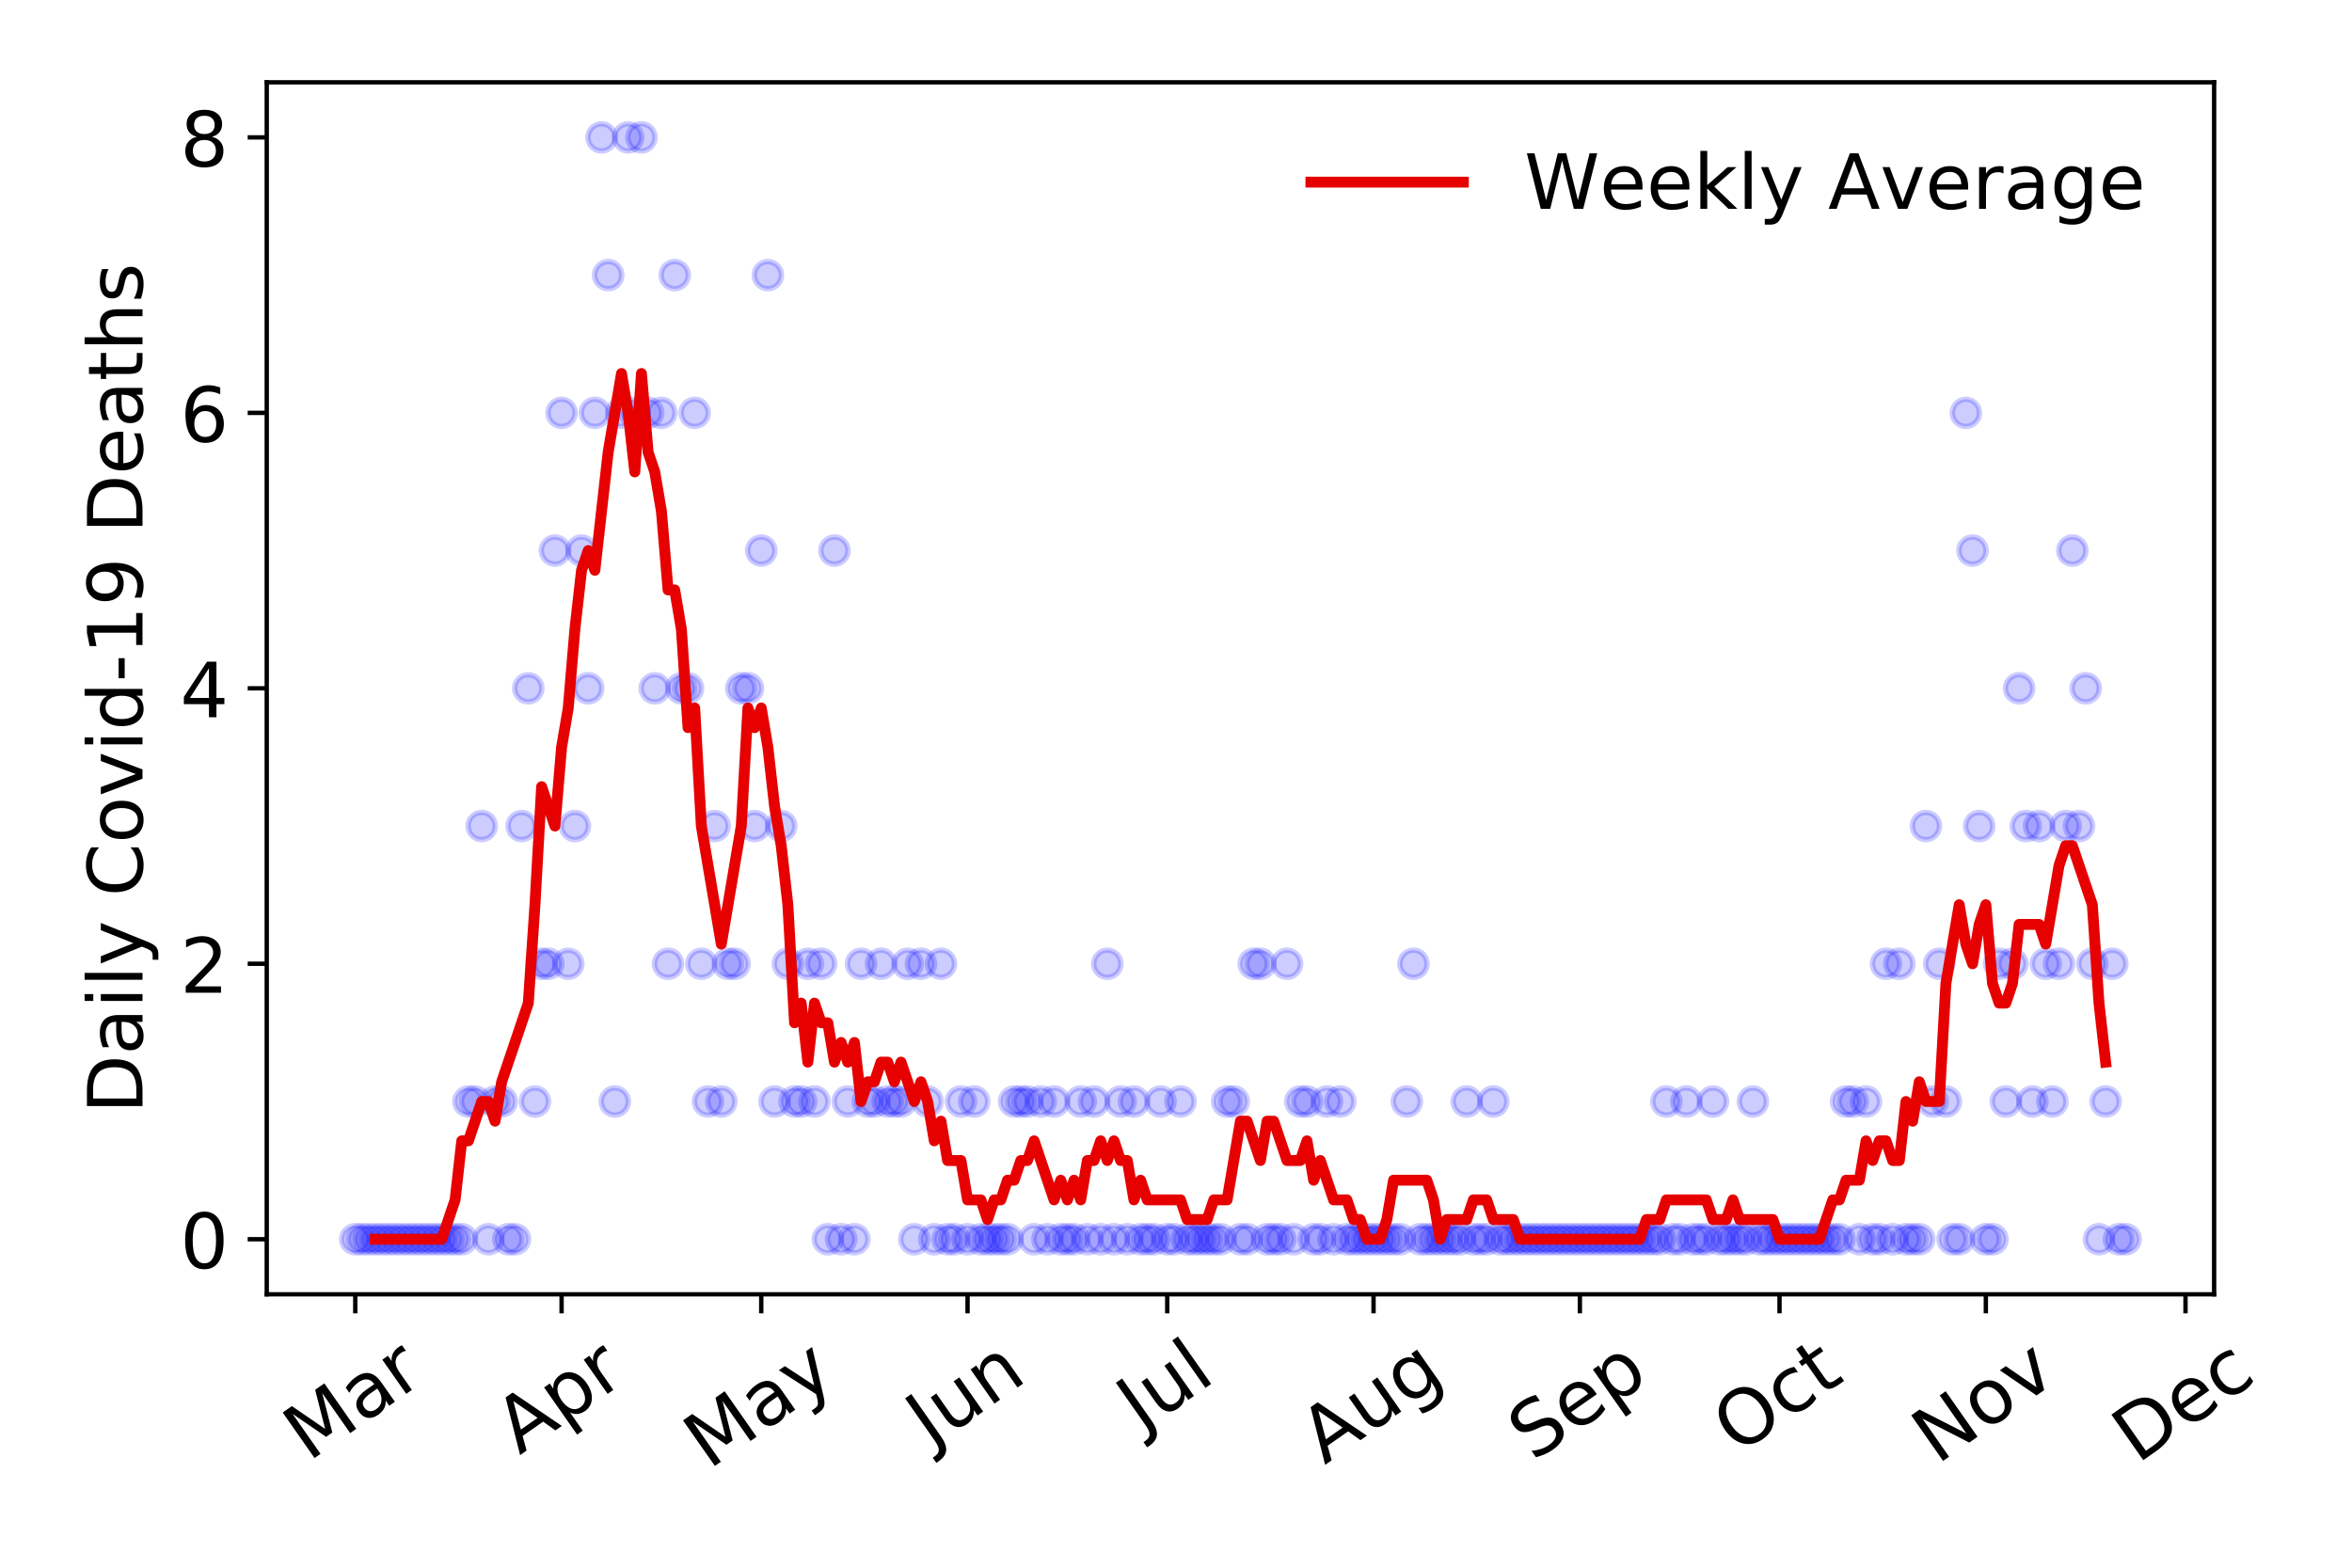 <?xml version="1.0" encoding="utf-8" standalone="no"?>
<!DOCTYPE svg PUBLIC "-//W3C//DTD SVG 1.1//EN"
  "http://www.w3.org/Graphics/SVG/1.1/DTD/svg11.dtd">
<!-- Created with matplotlib (https://matplotlib.org/) -->
<svg height="288pt" version="1.1" viewBox="0 0 432 288" width="432pt" xmlns="http://www.w3.org/2000/svg" xmlns:xlink="http://www.w3.org/1999/xlink">
 <defs>
  <style type="text/css">
*{stroke-linecap:butt;stroke-linejoin:round;}
  </style>
 </defs>
 <g id="figure_1">
  <g id="patch_1">
   <path d="M 0 288 
L 432 288 
L 432 0 
L 0 0 
z
" style="fill:#ffffff;"/>
  </g>
  <g id="axes_1">
   <g id="patch_2">
    <path d="M 48.995 237.778 
L 406.675 237.778 
L 406.675 15.12 
L 48.995 15.12 
z
" style="fill:#ffffff;"/>
   </g>
   <g id="matplotlib.axis_1">
    <g id="xtick_1">
     <g id="line2d_1">
      <defs>
       <path d="M 0 0 
L 0 3.5 
" id="mc9a2d7ecc8" style="stroke:#000000;stroke-width:0.8;"/>
      </defs>
      <g>
       <use style="stroke:#000000;stroke-width:0.8;" x="65.253" xlink:href="#mc9a2d7ecc8" y="237.778"/>
      </g>
     </g>
     <g id="text_1">
      <!-- Mar -->
      <defs>
       <path d="M 9.812 72.906 
L 24.516 72.906 
L 43.109 23.297 
L 61.812 72.906 
L 76.516 72.906 
L 76.516 0 
L 66.891 0 
L 66.891 64.016 
L 48.094 14.016 
L 38.188 14.016 
L 19.391 64.016 
L 19.391 0 
L 9.812 0 
z
" id="DejaVuSans-77"/>
       <path d="M 34.281 27.484 
Q 23.391 27.484 19.188 25 
Q 14.984 22.516 14.984 16.5 
Q 14.984 11.719 18.141 8.906 
Q 21.297 6.109 26.703 6.109 
Q 34.188 6.109 38.703 11.406 
Q 43.219 16.703 43.219 25.484 
L 43.219 27.484 
z
M 52.203 31.203 
L 52.203 0 
L 43.219 0 
L 43.219 8.297 
Q 40.141 3.328 35.547 0.953 
Q 30.953 -1.422 24.312 -1.422 
Q 15.922 -1.422 10.953 3.297 
Q 6 8.016 6 15.922 
Q 6 25.141 12.172 29.828 
Q 18.359 34.516 30.609 34.516 
L 43.219 34.516 
L 43.219 35.406 
Q 43.219 41.609 39.141 45 
Q 35.062 48.391 27.688 48.391 
Q 23 48.391 18.547 47.266 
Q 14.109 46.141 10.016 43.891 
L 10.016 52.203 
Q 14.938 54.109 19.578 55.047 
Q 24.219 56 28.609 56 
Q 40.484 56 46.344 49.844 
Q 52.203 43.703 52.203 31.203 
z
" id="DejaVuSans-97"/>
       <path d="M 41.109 46.297 
Q 39.594 47.172 37.812 47.578 
Q 36.031 48 33.891 48 
Q 26.266 48 22.188 43.047 
Q 18.109 38.094 18.109 28.812 
L 18.109 0 
L 9.078 0 
L 9.078 54.688 
L 18.109 54.688 
L 18.109 46.188 
Q 20.953 51.172 25.484 53.578 
Q 30.031 56 36.531 56 
Q 37.453 56 38.578 55.875 
Q 39.703 55.766 41.062 55.516 
z
" id="DejaVuSans-114"/>
      </defs>
      <g transform="translate(56.65 268.643)rotate(-35)scale(0.14 -0.14)">
       <use xlink:href="#DejaVuSans-77"/>
       <use x="86.279" xlink:href="#DejaVuSans-97"/>
       <use x="147.559" xlink:href="#DejaVuSans-114"/>
      </g>
     </g>
    </g>
    <g id="xtick_2">
     <g id="line2d_2">
      <g>
       <use style="stroke:#000000;stroke-width:0.8;" x="103.148" xlink:href="#mc9a2d7ecc8" y="237.778"/>
      </g>
     </g>
     <g id="text_2">
      <!-- Apr -->
      <defs>
       <path d="M 34.188 63.188 
L 20.797 26.906 
L 47.609 26.906 
z
M 28.609 72.906 
L 39.797 72.906 
L 67.578 0 
L 57.328 0 
L 50.688 18.703 
L 17.828 18.703 
L 11.188 0 
L 0.781 0 
z
" id="DejaVuSans-65"/>
       <path d="M 18.109 8.203 
L 18.109 -20.797 
L 9.078 -20.797 
L 9.078 54.688 
L 18.109 54.688 
L 18.109 46.391 
Q 20.953 51.266 25.266 53.625 
Q 29.594 56 35.594 56 
Q 45.562 56 51.781 48.094 
Q 58.016 40.188 58.016 27.297 
Q 58.016 14.406 51.781 6.484 
Q 45.562 -1.422 35.594 -1.422 
Q 29.594 -1.422 25.266 0.953 
Q 20.953 3.328 18.109 8.203 
z
M 48.688 27.297 
Q 48.688 37.203 44.609 42.844 
Q 40.531 48.484 33.406 48.484 
Q 26.266 48.484 22.188 42.844 
Q 18.109 37.203 18.109 27.297 
Q 18.109 17.391 22.188 11.75 
Q 26.266 6.109 33.406 6.109 
Q 40.531 6.109 44.609 11.75 
Q 48.688 17.391 48.688 27.297 
z
" id="DejaVuSans-112"/>
      </defs>
      <g transform="translate(95.444 267.384)rotate(-35)scale(0.14 -0.14)">
       <use xlink:href="#DejaVuSans-65"/>
       <use x="68.408" xlink:href="#DejaVuSans-112"/>
       <use x="131.885" xlink:href="#DejaVuSans-114"/>
      </g>
     </g>
    </g>
    <g id="xtick_3">
     <g id="line2d_3">
      <g>
       <use style="stroke:#000000;stroke-width:0.8;" x="139.821" xlink:href="#mc9a2d7ecc8" y="237.778"/>
      </g>
     </g>
     <g id="text_3">
      <!-- May -->
      <defs>
       <path d="M 32.172 -5.078 
Q 28.375 -14.844 24.75 -17.812 
Q 21.141 -20.797 15.094 -20.797 
L 7.906 -20.797 
L 7.906 -13.281 
L 13.188 -13.281 
Q 16.891 -13.281 18.938 -11.516 
Q 21 -9.766 23.484 -3.219 
L 25.094 0.875 
L 2.984 54.688 
L 12.5 54.688 
L 29.594 11.922 
L 46.688 54.688 
L 56.203 54.688 
z
" id="DejaVuSans-121"/>
      </defs>
      <g transform="translate(130.181 270.094)rotate(-35)scale(0.14 -0.14)">
       <use xlink:href="#DejaVuSans-77"/>
       <use x="86.279" xlink:href="#DejaVuSans-97"/>
       <use x="147.559" xlink:href="#DejaVuSans-121"/>
      </g>
     </g>
    </g>
    <g id="xtick_4">
     <g id="line2d_4">
      <g>
       <use style="stroke:#000000;stroke-width:0.8;" x="177.716" xlink:href="#mc9a2d7ecc8" y="237.778"/>
      </g>
     </g>
     <g id="text_4">
      <!-- Jun -->
      <defs>
       <path d="M 9.812 72.906 
L 19.672 72.906 
L 19.672 5.078 
Q 19.672 -8.109 14.672 -14.062 
Q 9.672 -20.016 -1.422 -20.016 
L -5.172 -20.016 
L -5.172 -11.719 
L -2.094 -11.719 
Q 4.438 -11.719 7.125 -8.047 
Q 9.812 -4.391 9.812 5.078 
z
" id="DejaVuSans-74"/>
       <path d="M 8.5 21.578 
L 8.5 54.688 
L 17.484 54.688 
L 17.484 21.922 
Q 17.484 14.156 20.5 10.266 
Q 23.531 6.391 29.594 6.391 
Q 36.859 6.391 41.078 11.031 
Q 45.312 15.672 45.312 23.688 
L 45.312 54.688 
L 54.297 54.688 
L 54.297 0 
L 45.312 0 
L 45.312 8.406 
Q 42.047 3.422 37.719 1 
Q 33.406 -1.422 27.688 -1.422 
Q 18.266 -1.422 13.375 4.438 
Q 8.5 10.297 8.5 21.578 
z
M 31.109 56 
z
" id="DejaVuSans-117"/>
       <path d="M 54.891 33.016 
L 54.891 0 
L 45.906 0 
L 45.906 32.719 
Q 45.906 40.484 42.875 44.328 
Q 39.844 48.188 33.797 48.188 
Q 26.516 48.188 22.312 43.547 
Q 18.109 38.922 18.109 30.906 
L 18.109 0 
L 9.078 0 
L 9.078 54.688 
L 18.109 54.688 
L 18.109 46.188 
Q 21.344 51.125 25.703 53.562 
Q 30.078 56 35.797 56 
Q 45.219 56 50.047 50.172 
Q 54.891 44.344 54.891 33.016 
z
" id="DejaVuSans-110"/>
      </defs>
      <g transform="translate(170.972 266.039)rotate(-35)scale(0.14 -0.14)">
       <use xlink:href="#DejaVuSans-74"/>
       <use x="29.492" xlink:href="#DejaVuSans-117"/>
       <use x="92.871" xlink:href="#DejaVuSans-110"/>
      </g>
     </g>
    </g>
    <g id="xtick_5">
     <g id="line2d_5">
      <g>
       <use style="stroke:#000000;stroke-width:0.8;" x="214.389" xlink:href="#mc9a2d7ecc8" y="237.778"/>
      </g>
     </g>
     <g id="text_5">
      <!-- Jul -->
      <defs>
       <path d="M 9.422 75.984 
L 18.406 75.984 
L 18.406 0 
L 9.422 0 
z
" id="DejaVuSans-108"/>
      </defs>
      <g transform="translate(209.686 263.181)rotate(-35)scale(0.14 -0.14)">
       <use xlink:href="#DejaVuSans-74"/>
       <use x="29.492" xlink:href="#DejaVuSans-117"/>
       <use x="92.871" xlink:href="#DejaVuSans-108"/>
      </g>
     </g>
    </g>
    <g id="xtick_6">
     <g id="line2d_6">
      <g>
       <use style="stroke:#000000;stroke-width:0.8;" x="252.284" xlink:href="#mc9a2d7ecc8" y="237.778"/>
      </g>
     </g>
     <g id="text_6">
      <!-- Aug -->
      <defs>
       <path d="M 45.406 27.984 
Q 45.406 37.75 41.375 43.109 
Q 37.359 48.484 30.078 48.484 
Q 22.859 48.484 18.828 43.109 
Q 14.797 37.75 14.797 27.984 
Q 14.797 18.266 18.828 12.891 
Q 22.859 7.516 30.078 7.516 
Q 37.359 7.516 41.375 12.891 
Q 45.406 18.266 45.406 27.984 
z
M 54.391 6.781 
Q 54.391 -7.172 48.188 -13.984 
Q 42 -20.797 29.203 -20.797 
Q 24.469 -20.797 20.266 -20.094 
Q 16.062 -19.391 12.109 -17.922 
L 12.109 -9.188 
Q 16.062 -11.328 19.922 -12.344 
Q 23.781 -13.375 27.781 -13.375 
Q 36.625 -13.375 41.016 -8.766 
Q 45.406 -4.156 45.406 5.172 
L 45.406 9.625 
Q 42.625 4.781 38.281 2.391 
Q 33.938 0 27.875 0 
Q 17.828 0 11.672 7.656 
Q 5.516 15.328 5.516 27.984 
Q 5.516 40.672 11.672 48.328 
Q 17.828 56 27.875 56 
Q 33.938 56 38.281 53.609 
Q 42.625 51.219 45.406 46.391 
L 45.406 54.688 
L 54.391 54.688 
z
" id="DejaVuSans-103"/>
      </defs>
      <g transform="translate(243.303 269.172)rotate(-35)scale(0.14 -0.14)">
       <use xlink:href="#DejaVuSans-65"/>
       <use x="68.408" xlink:href="#DejaVuSans-117"/>
       <use x="131.787" xlink:href="#DejaVuSans-103"/>
      </g>
     </g>
    </g>
    <g id="xtick_7">
     <g id="line2d_7">
      <g>
       <use style="stroke:#000000;stroke-width:0.8;" x="290.179" xlink:href="#mc9a2d7ecc8" y="237.778"/>
      </g>
     </g>
     <g id="text_7">
      <!-- Sep -->
      <defs>
       <path d="M 53.516 70.516 
L 53.516 60.891 
Q 47.906 63.578 42.922 64.891 
Q 37.938 66.219 33.297 66.219 
Q 25.25 66.219 20.875 63.094 
Q 16.5 59.969 16.5 54.203 
Q 16.5 49.359 19.406 46.891 
Q 22.312 44.438 30.422 42.922 
L 36.375 41.703 
Q 47.406 39.594 52.656 34.297 
Q 57.906 29 57.906 20.125 
Q 57.906 9.516 50.797 4.047 
Q 43.703 -1.422 29.984 -1.422 
Q 24.812 -1.422 18.969 -0.25 
Q 13.141 0.922 6.891 3.219 
L 6.891 13.375 
Q 12.891 10.016 18.656 8.297 
Q 24.422 6.594 29.984 6.594 
Q 38.422 6.594 43.016 9.906 
Q 47.609 13.234 47.609 19.391 
Q 47.609 24.75 44.312 27.781 
Q 41.016 30.812 33.5 32.328 
L 27.484 33.5 
Q 16.453 35.688 11.516 40.375 
Q 6.594 45.062 6.594 53.422 
Q 6.594 63.094 13.406 68.656 
Q 20.219 74.219 32.172 74.219 
Q 37.312 74.219 42.625 73.281 
Q 47.953 72.359 53.516 70.516 
z
" id="DejaVuSans-83"/>
       <path d="M 56.203 29.594 
L 56.203 25.203 
L 14.891 25.203 
Q 15.484 15.922 20.484 11.062 
Q 25.484 6.203 34.422 6.203 
Q 39.594 6.203 44.453 7.469 
Q 49.312 8.734 54.109 11.281 
L 54.109 2.781 
Q 49.266 0.734 44.188 -0.344 
Q 39.109 -1.422 33.891 -1.422 
Q 20.797 -1.422 13.156 6.188 
Q 5.516 13.812 5.516 26.812 
Q 5.516 40.234 12.766 48.109 
Q 20.016 56 32.328 56 
Q 43.359 56 49.781 48.891 
Q 56.203 41.797 56.203 29.594 
z
M 47.219 32.234 
Q 47.125 39.594 43.094 43.984 
Q 39.062 48.391 32.422 48.391 
Q 24.906 48.391 20.391 44.141 
Q 15.875 39.891 15.188 32.172 
z
" id="DejaVuSans-101"/>
      </defs>
      <g transform="translate(281.586 268.629)rotate(-35)scale(0.14 -0.14)">
       <use xlink:href="#DejaVuSans-83"/>
       <use x="63.477" xlink:href="#DejaVuSans-101"/>
       <use x="125" xlink:href="#DejaVuSans-112"/>
      </g>
     </g>
    </g>
    <g id="xtick_8">
     <g id="line2d_8">
      <g>
       <use style="stroke:#000000;stroke-width:0.8;" x="326.851" xlink:href="#mc9a2d7ecc8" y="237.778"/>
      </g>
     </g>
     <g id="text_8">
      <!-- Oct -->
      <defs>
       <path d="M 39.406 66.219 
Q 28.656 66.219 22.328 58.203 
Q 16.016 50.203 16.016 36.375 
Q 16.016 22.609 22.328 14.594 
Q 28.656 6.594 39.406 6.594 
Q 50.141 6.594 56.422 14.594 
Q 62.703 22.609 62.703 36.375 
Q 62.703 50.203 56.422 58.203 
Q 50.141 66.219 39.406 66.219 
z
M 39.406 74.219 
Q 54.734 74.219 63.906 63.938 
Q 73.094 53.656 73.094 36.375 
Q 73.094 19.141 63.906 8.859 
Q 54.734 -1.422 39.406 -1.422 
Q 24.031 -1.422 14.812 8.828 
Q 5.609 19.094 5.609 36.375 
Q 5.609 53.656 14.812 63.938 
Q 24.031 74.219 39.406 74.219 
z
" id="DejaVuSans-79"/>
       <path d="M 48.781 52.594 
L 48.781 44.188 
Q 44.969 46.297 41.141 47.344 
Q 37.312 48.391 33.406 48.391 
Q 24.656 48.391 19.812 42.844 
Q 14.984 37.312 14.984 27.297 
Q 14.984 17.281 19.812 11.734 
Q 24.656 6.203 33.406 6.203 
Q 37.312 6.203 41.141 7.25 
Q 44.969 8.297 48.781 10.406 
L 48.781 2.094 
Q 45.016 0.344 40.984 -0.531 
Q 36.969 -1.422 32.422 -1.422 
Q 20.062 -1.422 12.781 6.344 
Q 5.516 14.109 5.516 27.297 
Q 5.516 40.672 12.859 48.328 
Q 20.219 56 33.016 56 
Q 37.156 56 41.109 55.141 
Q 45.062 54.297 48.781 52.594 
z
" id="DejaVuSans-99"/>
       <path d="M 18.312 70.219 
L 18.312 54.688 
L 36.812 54.688 
L 36.812 47.703 
L 18.312 47.703 
L 18.312 18.016 
Q 18.312 11.328 20.141 9.422 
Q 21.969 7.516 27.594 7.516 
L 36.812 7.516 
L 36.812 0 
L 27.594 0 
Q 17.188 0 13.234 3.875 
Q 9.281 7.766 9.281 18.016 
L 9.281 47.703 
L 2.688 47.703 
L 2.688 54.688 
L 9.281 54.688 
L 9.281 70.219 
z
" id="DejaVuSans-116"/>
      </defs>
      <g transform="translate(319.153 267.377)rotate(-35)scale(0.14 -0.14)">
       <use xlink:href="#DejaVuSans-79"/>
       <use x="78.711" xlink:href="#DejaVuSans-99"/>
       <use x="133.691" xlink:href="#DejaVuSans-116"/>
      </g>
     </g>
    </g>
    <g id="xtick_9">
     <g id="line2d_9">
      <g>
       <use style="stroke:#000000;stroke-width:0.8;" x="364.746" xlink:href="#mc9a2d7ecc8" y="237.778"/>
      </g>
     </g>
     <g id="text_9">
      <!-- Nov -->
      <defs>
       <path d="M 9.812 72.906 
L 23.094 72.906 
L 55.422 11.922 
L 55.422 72.906 
L 64.984 72.906 
L 64.984 0 
L 51.703 0 
L 19.391 60.984 
L 19.391 0 
L 9.812 0 
z
" id="DejaVuSans-78"/>
       <path d="M 30.609 48.391 
Q 23.391 48.391 19.188 42.75 
Q 14.984 37.109 14.984 27.297 
Q 14.984 17.484 19.156 11.844 
Q 23.344 6.203 30.609 6.203 
Q 37.797 6.203 41.984 11.859 
Q 46.188 17.531 46.188 27.297 
Q 46.188 37.016 41.984 42.703 
Q 37.797 48.391 30.609 48.391 
z
M 30.609 56 
Q 42.328 56 49.016 48.375 
Q 55.719 40.766 55.719 27.297 
Q 55.719 13.875 49.016 6.219 
Q 42.328 -1.422 30.609 -1.422 
Q 18.844 -1.422 12.172 6.219 
Q 5.516 13.875 5.516 27.297 
Q 5.516 40.766 12.172 48.375 
Q 18.844 56 30.609 56 
z
" id="DejaVuSans-111"/>
       <path d="M 2.984 54.688 
L 12.5 54.688 
L 29.594 8.797 
L 46.688 54.688 
L 56.203 54.688 
L 35.688 0 
L 23.484 0 
z
" id="DejaVuSans-118"/>
      </defs>
      <g transform="translate(355.77 269.166)rotate(-35)scale(0.14 -0.14)">
       <use xlink:href="#DejaVuSans-78"/>
       <use x="74.805" xlink:href="#DejaVuSans-111"/>
       <use x="135.986" xlink:href="#DejaVuSans-118"/>
      </g>
     </g>
    </g>
    <g id="xtick_10">
     <g id="line2d_10">
      <g>
       <use style="stroke:#000000;stroke-width:0.8;" x="401.419" xlink:href="#mc9a2d7ecc8" y="237.778"/>
      </g>
     </g>
     <g id="text_10">
      <!-- Dec -->
      <defs>
       <path d="M 19.672 64.797 
L 19.672 8.109 
L 31.594 8.109 
Q 46.688 8.109 53.688 14.938 
Q 60.688 21.781 60.688 36.531 
Q 60.688 51.172 53.688 57.984 
Q 46.688 64.797 31.594 64.797 
z
M 9.812 72.906 
L 30.078 72.906 
Q 51.266 72.906 61.172 64.094 
Q 71.094 55.281 71.094 36.531 
Q 71.094 17.672 61.125 8.828 
Q 51.172 0 30.078 0 
L 9.812 0 
z
" id="DejaVuSans-68"/>
      </defs>
      <g transform="translate(392.538 269.032)rotate(-35)scale(0.14 -0.14)">
       <use xlink:href="#DejaVuSans-68"/>
       <use x="77.002" xlink:href="#DejaVuSans-101"/>
       <use x="138.525" xlink:href="#DejaVuSans-99"/>
      </g>
     </g>
    </g>
   </g>
   <g id="matplotlib.axis_2">
    <g id="ytick_1">
     <g id="line2d_11">
      <defs>
       <path d="M 0 0 
L -3.5 0 
" id="mc67cac2697" style="stroke:#000000;stroke-width:0.8;"/>
      </defs>
      <g>
       <use style="stroke:#000000;stroke-width:0.8;" x="48.995" xlink:href="#mc67cac2697" y="227.657"/>
      </g>
     </g>
     <g id="text_11">
      <!-- 0 -->
      <defs>
       <path d="M 31.781 66.406 
Q 24.172 66.406 20.328 58.906 
Q 16.5 51.422 16.5 36.375 
Q 16.5 21.391 20.328 13.891 
Q 24.172 6.391 31.781 6.391 
Q 39.453 6.391 43.281 13.891 
Q 47.125 21.391 47.125 36.375 
Q 47.125 51.422 43.281 58.906 
Q 39.453 66.406 31.781 66.406 
z
M 31.781 74.219 
Q 44.047 74.219 50.516 64.516 
Q 56.984 54.828 56.984 36.375 
Q 56.984 17.969 50.516 8.266 
Q 44.047 -1.422 31.781 -1.422 
Q 19.531 -1.422 13.062 8.266 
Q 6.594 17.969 6.594 36.375 
Q 6.594 54.828 13.062 64.516 
Q 19.531 74.219 31.781 74.219 
z
" id="DejaVuSans-48"/>
      </defs>
      <g transform="translate(33.087 232.976)scale(0.14 -0.14)">
       <use xlink:href="#DejaVuSans-48"/>
      </g>
     </g>
    </g>
    <g id="ytick_2">
     <g id="line2d_12">
      <g>
       <use style="stroke:#000000;stroke-width:0.8;" x="48.995" xlink:href="#mc67cac2697" y="177.053"/>
      </g>
     </g>
     <g id="text_12">
      <!-- 2 -->
      <defs>
       <path d="M 19.188 8.297 
L 53.609 8.297 
L 53.609 0 
L 7.328 0 
L 7.328 8.297 
Q 12.938 14.109 22.625 23.891 
Q 32.328 33.688 34.812 36.531 
Q 39.547 41.844 41.422 45.531 
Q 43.312 49.219 43.312 52.781 
Q 43.312 58.594 39.234 62.25 
Q 35.156 65.922 28.609 65.922 
Q 23.969 65.922 18.812 64.312 
Q 13.672 62.703 7.812 59.422 
L 7.812 69.391 
Q 13.766 71.781 18.938 73 
Q 24.125 74.219 28.422 74.219 
Q 39.75 74.219 46.484 68.547 
Q 53.219 62.891 53.219 53.422 
Q 53.219 48.922 51.531 44.891 
Q 49.859 40.875 45.406 35.406 
Q 44.188 33.984 37.641 27.219 
Q 31.109 20.453 19.188 8.297 
z
" id="DejaVuSans-50"/>
      </defs>
      <g transform="translate(33.087 182.372)scale(0.14 -0.14)">
       <use xlink:href="#DejaVuSans-50"/>
      </g>
     </g>
    </g>
    <g id="ytick_3">
     <g id="line2d_13">
      <g>
       <use style="stroke:#000000;stroke-width:0.8;" x="48.995" xlink:href="#mc67cac2697" y="126.449"/>
      </g>
     </g>
     <g id="text_13">
      <!-- 4 -->
      <defs>
       <path d="M 37.797 64.312 
L 12.891 25.391 
L 37.797 25.391 
z
M 35.203 72.906 
L 47.609 72.906 
L 47.609 25.391 
L 58.016 25.391 
L 58.016 17.188 
L 47.609 17.188 
L 47.609 0 
L 37.797 0 
L 37.797 17.188 
L 4.891 17.188 
L 4.891 26.703 
z
" id="DejaVuSans-52"/>
      </defs>
      <g transform="translate(33.087 131.768)scale(0.14 -0.14)">
       <use xlink:href="#DejaVuSans-52"/>
      </g>
     </g>
    </g>
    <g id="ytick_4">
     <g id="line2d_14">
      <g>
       <use style="stroke:#000000;stroke-width:0.8;" x="48.995" xlink:href="#mc67cac2697" y="75.845"/>
      </g>
     </g>
     <g id="text_14">
      <!-- 6 -->
      <defs>
       <path d="M 33.016 40.375 
Q 26.375 40.375 22.484 35.828 
Q 18.609 31.297 18.609 23.391 
Q 18.609 15.531 22.484 10.953 
Q 26.375 6.391 33.016 6.391 
Q 39.656 6.391 43.531 10.953 
Q 47.406 15.531 47.406 23.391 
Q 47.406 31.297 43.531 35.828 
Q 39.656 40.375 33.016 40.375 
z
M 52.594 71.297 
L 52.594 62.312 
Q 48.875 64.062 45.094 64.984 
Q 41.312 65.922 37.594 65.922 
Q 27.828 65.922 22.672 59.328 
Q 17.531 52.734 16.797 39.406 
Q 19.672 43.656 24.016 45.922 
Q 28.375 48.188 33.594 48.188 
Q 44.578 48.188 50.953 41.516 
Q 57.328 34.859 57.328 23.391 
Q 57.328 12.156 50.688 5.359 
Q 44.047 -1.422 33.016 -1.422 
Q 20.359 -1.422 13.672 8.266 
Q 6.984 17.969 6.984 36.375 
Q 6.984 53.656 15.188 63.938 
Q 23.391 74.219 37.203 74.219 
Q 40.922 74.219 44.703 73.484 
Q 48.484 72.75 52.594 71.297 
z
" id="DejaVuSans-54"/>
      </defs>
      <g transform="translate(33.087 81.164)scale(0.14 -0.14)">
       <use xlink:href="#DejaVuSans-54"/>
      </g>
     </g>
    </g>
    <g id="ytick_5">
     <g id="line2d_15">
      <g>
       <use style="stroke:#000000;stroke-width:0.8;" x="48.995" xlink:href="#mc67cac2697" y="25.241"/>
      </g>
     </g>
     <g id="text_15">
      <!-- 8 -->
      <defs>
       <path d="M 31.781 34.625 
Q 24.75 34.625 20.719 30.859 
Q 16.703 27.094 16.703 20.516 
Q 16.703 13.922 20.719 10.156 
Q 24.75 6.391 31.781 6.391 
Q 38.812 6.391 42.859 10.172 
Q 46.922 13.969 46.922 20.516 
Q 46.922 27.094 42.891 30.859 
Q 38.875 34.625 31.781 34.625 
z
M 21.922 38.812 
Q 15.578 40.375 12.031 44.719 
Q 8.5 49.078 8.5 55.328 
Q 8.5 64.062 14.719 69.141 
Q 20.953 74.219 31.781 74.219 
Q 42.672 74.219 48.875 69.141 
Q 55.078 64.062 55.078 55.328 
Q 55.078 49.078 51.531 44.719 
Q 48 40.375 41.703 38.812 
Q 48.828 37.156 52.797 32.312 
Q 56.781 27.484 56.781 20.516 
Q 56.781 9.906 50.312 4.234 
Q 43.844 -1.422 31.781 -1.422 
Q 19.734 -1.422 13.25 4.234 
Q 6.781 9.906 6.781 20.516 
Q 6.781 27.484 10.781 32.312 
Q 14.797 37.156 21.922 38.812 
z
M 18.312 54.391 
Q 18.312 48.734 21.844 45.562 
Q 25.391 42.391 31.781 42.391 
Q 38.141 42.391 41.719 45.562 
Q 45.312 48.734 45.312 54.391 
Q 45.312 60.062 41.719 63.234 
Q 38.141 66.406 31.781 66.406 
Q 25.391 66.406 21.844 63.234 
Q 18.312 60.062 18.312 54.391 
z
" id="DejaVuSans-56"/>
      </defs>
      <g transform="translate(33.087 30.56)scale(0.14 -0.14)">
       <use xlink:href="#DejaVuSans-56"/>
      </g>
     </g>
    </g>
    <g id="text_16">
     <!-- Daily Covid-19 Deaths -->
     <defs>
      <path d="M 9.422 54.688 
L 18.406 54.688 
L 18.406 0 
L 9.422 0 
z
M 9.422 75.984 
L 18.406 75.984 
L 18.406 64.594 
L 9.422 64.594 
z
" id="DejaVuSans-105"/>
      <path id="DejaVuSans-32"/>
      <path d="M 64.406 67.281 
L 64.406 56.891 
Q 59.422 61.531 53.781 63.812 
Q 48.141 66.109 41.797 66.109 
Q 29.297 66.109 22.656 58.469 
Q 16.016 50.828 16.016 36.375 
Q 16.016 21.969 22.656 14.328 
Q 29.297 6.688 41.797 6.688 
Q 48.141 6.688 53.781 8.984 
Q 59.422 11.281 64.406 15.922 
L 64.406 5.609 
Q 59.234 2.094 53.438 0.328 
Q 47.656 -1.422 41.219 -1.422 
Q 24.656 -1.422 15.125 8.703 
Q 5.609 18.844 5.609 36.375 
Q 5.609 53.953 15.125 64.078 
Q 24.656 74.219 41.219 74.219 
Q 47.75 74.219 53.531 72.484 
Q 59.328 70.75 64.406 67.281 
z
" id="DejaVuSans-67"/>
      <path d="M 45.406 46.391 
L 45.406 75.984 
L 54.391 75.984 
L 54.391 0 
L 45.406 0 
L 45.406 8.203 
Q 42.578 3.328 38.25 0.953 
Q 33.938 -1.422 27.875 -1.422 
Q 17.969 -1.422 11.734 6.484 
Q 5.516 14.406 5.516 27.297 
Q 5.516 40.188 11.734 48.094 
Q 17.969 56 27.875 56 
Q 33.938 56 38.25 53.625 
Q 42.578 51.266 45.406 46.391 
z
M 14.797 27.297 
Q 14.797 17.391 18.875 11.75 
Q 22.953 6.109 30.078 6.109 
Q 37.203 6.109 41.297 11.75 
Q 45.406 17.391 45.406 27.297 
Q 45.406 37.203 41.297 42.844 
Q 37.203 48.484 30.078 48.484 
Q 22.953 48.484 18.875 42.844 
Q 14.797 37.203 14.797 27.297 
z
" id="DejaVuSans-100"/>
      <path d="M 4.891 31.391 
L 31.203 31.391 
L 31.203 23.391 
L 4.891 23.391 
z
" id="DejaVuSans-45"/>
      <path d="M 12.406 8.297 
L 28.516 8.297 
L 28.516 63.922 
L 10.984 60.406 
L 10.984 69.391 
L 28.422 72.906 
L 38.281 72.906 
L 38.281 8.297 
L 54.391 8.297 
L 54.391 0 
L 12.406 0 
z
" id="DejaVuSans-49"/>
      <path d="M 10.984 1.516 
L 10.984 10.5 
Q 14.703 8.734 18.5 7.812 
Q 22.312 6.891 25.984 6.891 
Q 35.75 6.891 40.891 13.453 
Q 46.047 20.016 46.781 33.406 
Q 43.953 29.203 39.594 26.953 
Q 35.25 24.703 29.984 24.703 
Q 19.047 24.703 12.672 31.312 
Q 6.297 37.938 6.297 49.422 
Q 6.297 60.641 12.938 67.422 
Q 19.578 74.219 30.609 74.219 
Q 43.266 74.219 49.922 64.516 
Q 56.594 54.828 56.594 36.375 
Q 56.594 19.141 48.406 8.859 
Q 40.234 -1.422 26.422 -1.422 
Q 22.703 -1.422 18.891 -0.688 
Q 15.094 0.047 10.984 1.516 
z
M 30.609 32.422 
Q 37.25 32.422 41.125 36.953 
Q 45.016 41.5 45.016 49.422 
Q 45.016 57.281 41.125 61.844 
Q 37.25 66.406 30.609 66.406 
Q 23.969 66.406 20.094 61.844 
Q 16.219 57.281 16.219 49.422 
Q 16.219 41.5 20.094 36.953 
Q 23.969 32.422 30.609 32.422 
z
" id="DejaVuSans-57"/>
      <path d="M 54.891 33.016 
L 54.891 0 
L 45.906 0 
L 45.906 32.719 
Q 45.906 40.484 42.875 44.328 
Q 39.844 48.188 33.797 48.188 
Q 26.516 48.188 22.312 43.547 
Q 18.109 38.922 18.109 30.906 
L 18.109 0 
L 9.078 0 
L 9.078 75.984 
L 18.109 75.984 
L 18.109 46.188 
Q 21.344 51.125 25.703 53.562 
Q 30.078 56 35.797 56 
Q 45.219 56 50.047 50.172 
Q 54.891 44.344 54.891 33.016 
z
" id="DejaVuSans-104"/>
      <path d="M 44.281 53.078 
L 44.281 44.578 
Q 40.484 46.531 36.375 47.5 
Q 32.281 48.484 27.875 48.484 
Q 21.188 48.484 17.844 46.438 
Q 14.5 44.391 14.5 40.281 
Q 14.5 37.156 16.891 35.375 
Q 19.281 33.594 26.516 31.984 
L 29.594 31.297 
Q 39.156 29.25 43.188 25.516 
Q 47.219 21.781 47.219 15.094 
Q 47.219 7.469 41.188 3.016 
Q 35.156 -1.422 24.609 -1.422 
Q 20.219 -1.422 15.453 -0.562 
Q 10.688 0.297 5.422 2 
L 5.422 11.281 
Q 10.406 8.688 15.234 7.391 
Q 20.062 6.109 24.812 6.109 
Q 31.156 6.109 34.562 8.281 
Q 37.984 10.453 37.984 14.406 
Q 37.984 18.062 35.516 20.016 
Q 33.062 21.969 24.703 23.781 
L 21.578 24.516 
Q 13.234 26.266 9.516 29.906 
Q 5.812 33.547 5.812 39.891 
Q 5.812 47.609 11.281 51.797 
Q 16.75 56 26.812 56 
Q 31.781 56 36.172 55.266 
Q 40.578 54.547 44.281 53.078 
z
" id="DejaVuSans-115"/>
     </defs>
     <g transform="translate(26.176 204.56)rotate(-90)scale(0.14 -0.14)">
      <use xlink:href="#DejaVuSans-68"/>
      <use x="77.002" xlink:href="#DejaVuSans-97"/>
      <use x="138.281" xlink:href="#DejaVuSans-105"/>
      <use x="166.064" xlink:href="#DejaVuSans-108"/>
      <use x="193.848" xlink:href="#DejaVuSans-121"/>
      <use x="253.027" xlink:href="#DejaVuSans-32"/>
      <use x="284.814" xlink:href="#DejaVuSans-67"/>
      <use x="354.639" xlink:href="#DejaVuSans-111"/>
      <use x="415.82" xlink:href="#DejaVuSans-118"/>
      <use x="475" xlink:href="#DejaVuSans-105"/>
      <use x="502.783" xlink:href="#DejaVuSans-100"/>
      <use x="566.26" xlink:href="#DejaVuSans-45"/>
      <use x="602.344" xlink:href="#DejaVuSans-49"/>
      <use x="665.967" xlink:href="#DejaVuSans-57"/>
      <use x="729.59" xlink:href="#DejaVuSans-32"/>
      <use x="761.377" xlink:href="#DejaVuSans-68"/>
      <use x="838.379" xlink:href="#DejaVuSans-101"/>
      <use x="899.902" xlink:href="#DejaVuSans-97"/>
      <use x="961.182" xlink:href="#DejaVuSans-116"/>
      <use x="1000.391" xlink:href="#DejaVuSans-104"/>
      <use x="1063.77" xlink:href="#DejaVuSans-115"/>
     </g>
    </g>
   </g>
   <g id="line2d_16">
    <defs>
     <path d="M 0 2.5 
C 0.663 2.5 1.299 2.237 1.768 1.768 
C 2.237 1.299 2.5 0.663 2.5 0 
C 2.5 -0.663 2.237 -1.299 1.768 -1.768 
C 1.299 -2.237 0.663 -2.5 0 -2.5 
C -0.663 -2.5 -1.299 -2.237 -1.768 -1.768 
C -2.237 -1.299 -2.5 -0.663 -2.5 0 
C -2.5 0.663 -2.237 1.299 -1.768 1.768 
C -1.299 2.237 -0.663 2.5 0 2.5 
z
" id="mabadee4b07" style="stroke:#0000ff;stroke-opacity:0.2;"/>
    </defs>
    <g clip-path="url(#p90ac08f91b)">
     <use style="fill:#0000ff;fill-opacity:0.2;stroke:#0000ff;stroke-opacity:0.2;" x="65.253" xlink:href="#mabadee4b07" y="227.657"/>
     <use style="fill:#0000ff;fill-opacity:0.2;stroke:#0000ff;stroke-opacity:0.2;" x="66.476" xlink:href="#mabadee4b07" y="227.657"/>
     <use style="fill:#0000ff;fill-opacity:0.2;stroke:#0000ff;stroke-opacity:0.2;" x="67.698" xlink:href="#mabadee4b07" y="227.657"/>
     <use style="fill:#0000ff;fill-opacity:0.2;stroke:#0000ff;stroke-opacity:0.2;" x="68.92" xlink:href="#mabadee4b07" y="227.657"/>
     <use style="fill:#0000ff;fill-opacity:0.2;stroke:#0000ff;stroke-opacity:0.2;" x="70.143" xlink:href="#mabadee4b07" y="227.657"/>
     <use style="fill:#0000ff;fill-opacity:0.2;stroke:#0000ff;stroke-opacity:0.2;" x="71.365" xlink:href="#mabadee4b07" y="227.657"/>
     <use style="fill:#0000ff;fill-opacity:0.2;stroke:#0000ff;stroke-opacity:0.2;" x="72.588" xlink:href="#mabadee4b07" y="227.657"/>
     <use style="fill:#0000ff;fill-opacity:0.2;stroke:#0000ff;stroke-opacity:0.2;" x="73.81" xlink:href="#mabadee4b07" y="227.657"/>
     <use style="fill:#0000ff;fill-opacity:0.2;stroke:#0000ff;stroke-opacity:0.2;" x="75.033" xlink:href="#mabadee4b07" y="227.657"/>
     <use style="fill:#0000ff;fill-opacity:0.2;stroke:#0000ff;stroke-opacity:0.2;" x="76.255" xlink:href="#mabadee4b07" y="227.657"/>
     <use style="fill:#0000ff;fill-opacity:0.2;stroke:#0000ff;stroke-opacity:0.2;" x="77.477" xlink:href="#mabadee4b07" y="227.657"/>
     <use style="fill:#0000ff;fill-opacity:0.2;stroke:#0000ff;stroke-opacity:0.2;" x="78.7" xlink:href="#mabadee4b07" y="227.657"/>
     <use style="fill:#0000ff;fill-opacity:0.2;stroke:#0000ff;stroke-opacity:0.2;" x="79.922" xlink:href="#mabadee4b07" y="227.657"/>
     <use style="fill:#0000ff;fill-opacity:0.2;stroke:#0000ff;stroke-opacity:0.2;" x="81.145" xlink:href="#mabadee4b07" y="227.657"/>
     <use style="fill:#0000ff;fill-opacity:0.2;stroke:#0000ff;stroke-opacity:0.2;" x="82.367" xlink:href="#mabadee4b07" y="227.657"/>
     <use style="fill:#0000ff;fill-opacity:0.2;stroke:#0000ff;stroke-opacity:0.2;" x="83.59" xlink:href="#mabadee4b07" y="227.657"/>
     <use style="fill:#0000ff;fill-opacity:0.2;stroke:#0000ff;stroke-opacity:0.2;" x="84.812" xlink:href="#mabadee4b07" y="227.657"/>
     <use style="fill:#0000ff;fill-opacity:0.2;stroke:#0000ff;stroke-opacity:0.2;" x="86.034" xlink:href="#mabadee4b07" y="202.355"/>
     <use style="fill:#0000ff;fill-opacity:0.2;stroke:#0000ff;stroke-opacity:0.2;" x="87.257" xlink:href="#mabadee4b07" y="202.355"/>
     <use style="fill:#0000ff;fill-opacity:0.2;stroke:#0000ff;stroke-opacity:0.2;" x="88.479" xlink:href="#mabadee4b07" y="151.751"/>
     <use style="fill:#0000ff;fill-opacity:0.2;stroke:#0000ff;stroke-opacity:0.2;" x="89.702" xlink:href="#mabadee4b07" y="227.657"/>
     <use style="fill:#0000ff;fill-opacity:0.2;stroke:#0000ff;stroke-opacity:0.2;" x="90.924" xlink:href="#mabadee4b07" y="202.355"/>
     <use style="fill:#0000ff;fill-opacity:0.2;stroke:#0000ff;stroke-opacity:0.2;" x="92.146" xlink:href="#mabadee4b07" y="202.355"/>
     <use style="fill:#0000ff;fill-opacity:0.2;stroke:#0000ff;stroke-opacity:0.2;" x="93.369" xlink:href="#mabadee4b07" y="227.657"/>
     <use style="fill:#0000ff;fill-opacity:0.2;stroke:#0000ff;stroke-opacity:0.2;" x="94.591" xlink:href="#mabadee4b07" y="227.657"/>
     <use style="fill:#0000ff;fill-opacity:0.2;stroke:#0000ff;stroke-opacity:0.2;" x="95.814" xlink:href="#mabadee4b07" y="151.751"/>
     <use style="fill:#0000ff;fill-opacity:0.2;stroke:#0000ff;stroke-opacity:0.2;" x="97.036" xlink:href="#mabadee4b07" y="126.449"/>
     <use style="fill:#0000ff;fill-opacity:0.2;stroke:#0000ff;stroke-opacity:0.2;" x="98.259" xlink:href="#mabadee4b07" y="202.355"/>
     <use style="fill:#0000ff;fill-opacity:0.2;stroke:#0000ff;stroke-opacity:0.2;" x="99.481" xlink:href="#mabadee4b07" y="177.053"/>
     <use style="fill:#0000ff;fill-opacity:0.2;stroke:#0000ff;stroke-opacity:0.2;" x="100.703" xlink:href="#mabadee4b07" y="177.053"/>
     <use style="fill:#0000ff;fill-opacity:0.2;stroke:#0000ff;stroke-opacity:0.2;" x="101.926" xlink:href="#mabadee4b07" y="101.147"/>
     <use style="fill:#0000ff;fill-opacity:0.2;stroke:#0000ff;stroke-opacity:0.2;" x="103.148" xlink:href="#mabadee4b07" y="75.845"/>
     <use style="fill:#0000ff;fill-opacity:0.2;stroke:#0000ff;stroke-opacity:0.2;" x="104.371" xlink:href="#mabadee4b07" y="177.053"/>
     <use style="fill:#0000ff;fill-opacity:0.2;stroke:#0000ff;stroke-opacity:0.2;" x="105.593" xlink:href="#mabadee4b07" y="151.751"/>
     <use style="fill:#0000ff;fill-opacity:0.2;stroke:#0000ff;stroke-opacity:0.2;" x="106.816" xlink:href="#mabadee4b07" y="101.147"/>
     <use style="fill:#0000ff;fill-opacity:0.2;stroke:#0000ff;stroke-opacity:0.2;" x="108.038" xlink:href="#mabadee4b07" y="126.449"/>
     <use style="fill:#0000ff;fill-opacity:0.2;stroke:#0000ff;stroke-opacity:0.2;" x="109.26" xlink:href="#mabadee4b07" y="75.845"/>
     <use style="fill:#0000ff;fill-opacity:0.2;stroke:#0000ff;stroke-opacity:0.2;" x="110.483" xlink:href="#mabadee4b07" y="25.241"/>
     <use style="fill:#0000ff;fill-opacity:0.2;stroke:#0000ff;stroke-opacity:0.2;" x="111.705" xlink:href="#mabadee4b07" y="50.543"/>
     <use style="fill:#0000ff;fill-opacity:0.2;stroke:#0000ff;stroke-opacity:0.2;" x="112.928" xlink:href="#mabadee4b07" y="202.355"/>
     <use style="fill:#0000ff;fill-opacity:0.2;stroke:#0000ff;stroke-opacity:0.2;" x="114.15" xlink:href="#mabadee4b07" y="75.845"/>
     <use style="fill:#0000ff;fill-opacity:0.2;stroke:#0000ff;stroke-opacity:0.2;" x="115.372" xlink:href="#mabadee4b07" y="25.241"/>
     <use style="fill:#0000ff;fill-opacity:0.2;stroke:#0000ff;stroke-opacity:0.2;" x="116.595" xlink:href="#mabadee4b07" y="75.845"/>
     <use style="fill:#0000ff;fill-opacity:0.2;stroke:#0000ff;stroke-opacity:0.2;" x="117.817" xlink:href="#mabadee4b07" y="25.241"/>
     <use style="fill:#0000ff;fill-opacity:0.2;stroke:#0000ff;stroke-opacity:0.2;" x="119.04" xlink:href="#mabadee4b07" y="75.845"/>
     <use style="fill:#0000ff;fill-opacity:0.2;stroke:#0000ff;stroke-opacity:0.2;" x="120.262" xlink:href="#mabadee4b07" y="126.449"/>
     <use style="fill:#0000ff;fill-opacity:0.2;stroke:#0000ff;stroke-opacity:0.2;" x="121.485" xlink:href="#mabadee4b07" y="75.845"/>
     <use style="fill:#0000ff;fill-opacity:0.2;stroke:#0000ff;stroke-opacity:0.2;" x="122.707" xlink:href="#mabadee4b07" y="177.053"/>
     <use style="fill:#0000ff;fill-opacity:0.2;stroke:#0000ff;stroke-opacity:0.2;" x="123.929" xlink:href="#mabadee4b07" y="50.543"/>
     <use style="fill:#0000ff;fill-opacity:0.2;stroke:#0000ff;stroke-opacity:0.2;" x="125.152" xlink:href="#mabadee4b07" y="126.449"/>
     <use style="fill:#0000ff;fill-opacity:0.2;stroke:#0000ff;stroke-opacity:0.2;" x="126.374" xlink:href="#mabadee4b07" y="126.449"/>
     <use style="fill:#0000ff;fill-opacity:0.2;stroke:#0000ff;stroke-opacity:0.2;" x="127.597" xlink:href="#mabadee4b07" y="75.845"/>
     <use style="fill:#0000ff;fill-opacity:0.2;stroke:#0000ff;stroke-opacity:0.2;" x="128.819" xlink:href="#mabadee4b07" y="177.053"/>
     <use style="fill:#0000ff;fill-opacity:0.2;stroke:#0000ff;stroke-opacity:0.2;" x="130.042" xlink:href="#mabadee4b07" y="202.355"/>
     <use style="fill:#0000ff;fill-opacity:0.2;stroke:#0000ff;stroke-opacity:0.2;" x="131.264" xlink:href="#mabadee4b07" y="151.751"/>
     <use style="fill:#0000ff;fill-opacity:0.2;stroke:#0000ff;stroke-opacity:0.2;" x="132.486" xlink:href="#mabadee4b07" y="202.355"/>
     <use style="fill:#0000ff;fill-opacity:0.2;stroke:#0000ff;stroke-opacity:0.2;" x="133.709" xlink:href="#mabadee4b07" y="177.053"/>
     <use style="fill:#0000ff;fill-opacity:0.2;stroke:#0000ff;stroke-opacity:0.2;" x="134.931" xlink:href="#mabadee4b07" y="177.053"/>
     <use style="fill:#0000ff;fill-opacity:0.2;stroke:#0000ff;stroke-opacity:0.2;" x="136.154" xlink:href="#mabadee4b07" y="126.449"/>
     <use style="fill:#0000ff;fill-opacity:0.2;stroke:#0000ff;stroke-opacity:0.2;" x="137.376" xlink:href="#mabadee4b07" y="126.449"/>
     <use style="fill:#0000ff;fill-opacity:0.2;stroke:#0000ff;stroke-opacity:0.2;" x="138.598" xlink:href="#mabadee4b07" y="151.751"/>
     <use style="fill:#0000ff;fill-opacity:0.2;stroke:#0000ff;stroke-opacity:0.2;" x="139.821" xlink:href="#mabadee4b07" y="101.147"/>
     <use style="fill:#0000ff;fill-opacity:0.2;stroke:#0000ff;stroke-opacity:0.2;" x="141.043" xlink:href="#mabadee4b07" y="50.543"/>
     <use style="fill:#0000ff;fill-opacity:0.2;stroke:#0000ff;stroke-opacity:0.2;" x="142.266" xlink:href="#mabadee4b07" y="202.355"/>
     <use style="fill:#0000ff;fill-opacity:0.2;stroke:#0000ff;stroke-opacity:0.2;" x="143.488" xlink:href="#mabadee4b07" y="151.751"/>
     <use style="fill:#0000ff;fill-opacity:0.2;stroke:#0000ff;stroke-opacity:0.2;" x="144.711" xlink:href="#mabadee4b07" y="177.053"/>
     <use style="fill:#0000ff;fill-opacity:0.2;stroke:#0000ff;stroke-opacity:0.2;" x="145.933" xlink:href="#mabadee4b07" y="202.355"/>
     <use style="fill:#0000ff;fill-opacity:0.2;stroke:#0000ff;stroke-opacity:0.2;" x="147.155" xlink:href="#mabadee4b07" y="202.355"/>
     <use style="fill:#0000ff;fill-opacity:0.2;stroke:#0000ff;stroke-opacity:0.2;" x="148.378" xlink:href="#mabadee4b07" y="177.053"/>
     <use style="fill:#0000ff;fill-opacity:0.2;stroke:#0000ff;stroke-opacity:0.2;" x="149.6" xlink:href="#mabadee4b07" y="202.355"/>
     <use style="fill:#0000ff;fill-opacity:0.2;stroke:#0000ff;stroke-opacity:0.2;" x="150.823" xlink:href="#mabadee4b07" y="177.053"/>
     <use style="fill:#0000ff;fill-opacity:0.2;stroke:#0000ff;stroke-opacity:0.2;" x="152.045" xlink:href="#mabadee4b07" y="227.657"/>
     <use style="fill:#0000ff;fill-opacity:0.2;stroke:#0000ff;stroke-opacity:0.2;" x="153.268" xlink:href="#mabadee4b07" y="101.147"/>
     <use style="fill:#0000ff;fill-opacity:0.2;stroke:#0000ff;stroke-opacity:0.2;" x="154.49" xlink:href="#mabadee4b07" y="227.657"/>
     <use style="fill:#0000ff;fill-opacity:0.2;stroke:#0000ff;stroke-opacity:0.2;" x="155.712" xlink:href="#mabadee4b07" y="202.355"/>
     <use style="fill:#0000ff;fill-opacity:0.2;stroke:#0000ff;stroke-opacity:0.2;" x="156.935" xlink:href="#mabadee4b07" y="227.657"/>
     <use style="fill:#0000ff;fill-opacity:0.2;stroke:#0000ff;stroke-opacity:0.2;" x="158.157" xlink:href="#mabadee4b07" y="177.053"/>
     <use style="fill:#0000ff;fill-opacity:0.2;stroke:#0000ff;stroke-opacity:0.2;" x="159.38" xlink:href="#mabadee4b07" y="202.355"/>
     <use style="fill:#0000ff;fill-opacity:0.2;stroke:#0000ff;stroke-opacity:0.2;" x="160.602" xlink:href="#mabadee4b07" y="202.355"/>
     <use style="fill:#0000ff;fill-opacity:0.2;stroke:#0000ff;stroke-opacity:0.2;" x="161.824" xlink:href="#mabadee4b07" y="177.053"/>
     <use style="fill:#0000ff;fill-opacity:0.2;stroke:#0000ff;stroke-opacity:0.2;" x="163.047" xlink:href="#mabadee4b07" y="202.355"/>
     <use style="fill:#0000ff;fill-opacity:0.2;stroke:#0000ff;stroke-opacity:0.2;" x="164.269" xlink:href="#mabadee4b07" y="202.355"/>
     <use style="fill:#0000ff;fill-opacity:0.2;stroke:#0000ff;stroke-opacity:0.2;" x="165.492" xlink:href="#mabadee4b07" y="202.355"/>
     <use style="fill:#0000ff;fill-opacity:0.2;stroke:#0000ff;stroke-opacity:0.2;" x="166.714" xlink:href="#mabadee4b07" y="177.053"/>
     <use style="fill:#0000ff;fill-opacity:0.2;stroke:#0000ff;stroke-opacity:0.2;" x="167.937" xlink:href="#mabadee4b07" y="227.657"/>
     <use style="fill:#0000ff;fill-opacity:0.2;stroke:#0000ff;stroke-opacity:0.2;" x="169.159" xlink:href="#mabadee4b07" y="177.053"/>
     <use style="fill:#0000ff;fill-opacity:0.2;stroke:#0000ff;stroke-opacity:0.2;" x="170.381" xlink:href="#mabadee4b07" y="202.355"/>
     <use style="fill:#0000ff;fill-opacity:0.2;stroke:#0000ff;stroke-opacity:0.2;" x="171.604" xlink:href="#mabadee4b07" y="227.657"/>
     <use style="fill:#0000ff;fill-opacity:0.2;stroke:#0000ff;stroke-opacity:0.2;" x="172.826" xlink:href="#mabadee4b07" y="177.053"/>
     <use style="fill:#0000ff;fill-opacity:0.2;stroke:#0000ff;stroke-opacity:0.2;" x="174.049" xlink:href="#mabadee4b07" y="227.657"/>
     <use style="fill:#0000ff;fill-opacity:0.2;stroke:#0000ff;stroke-opacity:0.2;" x="175.271" xlink:href="#mabadee4b07" y="227.657"/>
     <use style="fill:#0000ff;fill-opacity:0.2;stroke:#0000ff;stroke-opacity:0.2;" x="176.494" xlink:href="#mabadee4b07" y="202.355"/>
     <use style="fill:#0000ff;fill-opacity:0.2;stroke:#0000ff;stroke-opacity:0.2;" x="177.716" xlink:href="#mabadee4b07" y="227.657"/>
     <use style="fill:#0000ff;fill-opacity:0.2;stroke:#0000ff;stroke-opacity:0.2;" x="178.938" xlink:href="#mabadee4b07" y="202.355"/>
     <use style="fill:#0000ff;fill-opacity:0.2;stroke:#0000ff;stroke-opacity:0.2;" x="180.161" xlink:href="#mabadee4b07" y="227.657"/>
     <use style="fill:#0000ff;fill-opacity:0.2;stroke:#0000ff;stroke-opacity:0.2;" x="181.383" xlink:href="#mabadee4b07" y="227.657"/>
     <use style="fill:#0000ff;fill-opacity:0.2;stroke:#0000ff;stroke-opacity:0.2;" x="182.606" xlink:href="#mabadee4b07" y="227.657"/>
     <use style="fill:#0000ff;fill-opacity:0.2;stroke:#0000ff;stroke-opacity:0.2;" x="183.828" xlink:href="#mabadee4b07" y="227.657"/>
     <use style="fill:#0000ff;fill-opacity:0.2;stroke:#0000ff;stroke-opacity:0.2;" x="185.05" xlink:href="#mabadee4b07" y="227.657"/>
     <use style="fill:#0000ff;fill-opacity:0.2;stroke:#0000ff;stroke-opacity:0.2;" x="186.273" xlink:href="#mabadee4b07" y="202.355"/>
     <use style="fill:#0000ff;fill-opacity:0.2;stroke:#0000ff;stroke-opacity:0.2;" x="187.495" xlink:href="#mabadee4b07" y="202.355"/>
     <use style="fill:#0000ff;fill-opacity:0.2;stroke:#0000ff;stroke-opacity:0.2;" x="188.718" xlink:href="#mabadee4b07" y="202.355"/>
     <use style="fill:#0000ff;fill-opacity:0.2;stroke:#0000ff;stroke-opacity:0.2;" x="189.94" xlink:href="#mabadee4b07" y="227.657"/>
     <use style="fill:#0000ff;fill-opacity:0.2;stroke:#0000ff;stroke-opacity:0.2;" x="191.163" xlink:href="#mabadee4b07" y="202.355"/>
     <use style="fill:#0000ff;fill-opacity:0.2;stroke:#0000ff;stroke-opacity:0.2;" x="192.385" xlink:href="#mabadee4b07" y="227.657"/>
     <use style="fill:#0000ff;fill-opacity:0.2;stroke:#0000ff;stroke-opacity:0.2;" x="193.607" xlink:href="#mabadee4b07" y="202.355"/>
     <use style="fill:#0000ff;fill-opacity:0.2;stroke:#0000ff;stroke-opacity:0.2;" x="194.83" xlink:href="#mabadee4b07" y="227.657"/>
     <use style="fill:#0000ff;fill-opacity:0.2;stroke:#0000ff;stroke-opacity:0.2;" x="196.052" xlink:href="#mabadee4b07" y="227.657"/>
     <use style="fill:#0000ff;fill-opacity:0.2;stroke:#0000ff;stroke-opacity:0.2;" x="197.275" xlink:href="#mabadee4b07" y="227.657"/>
     <use style="fill:#0000ff;fill-opacity:0.2;stroke:#0000ff;stroke-opacity:0.2;" x="198.497" xlink:href="#mabadee4b07" y="202.355"/>
     <use style="fill:#0000ff;fill-opacity:0.2;stroke:#0000ff;stroke-opacity:0.2;" x="199.72" xlink:href="#mabadee4b07" y="227.657"/>
     <use style="fill:#0000ff;fill-opacity:0.2;stroke:#0000ff;stroke-opacity:0.2;" x="200.942" xlink:href="#mabadee4b07" y="202.355"/>
     <use style="fill:#0000ff;fill-opacity:0.2;stroke:#0000ff;stroke-opacity:0.2;" x="202.164" xlink:href="#mabadee4b07" y="227.657"/>
     <use style="fill:#0000ff;fill-opacity:0.2;stroke:#0000ff;stroke-opacity:0.2;" x="203.387" xlink:href="#mabadee4b07" y="177.053"/>
     <use style="fill:#0000ff;fill-opacity:0.2;stroke:#0000ff;stroke-opacity:0.2;" x="204.609" xlink:href="#mabadee4b07" y="227.657"/>
     <use style="fill:#0000ff;fill-opacity:0.2;stroke:#0000ff;stroke-opacity:0.2;" x="205.832" xlink:href="#mabadee4b07" y="202.355"/>
     <use style="fill:#0000ff;fill-opacity:0.2;stroke:#0000ff;stroke-opacity:0.2;" x="207.054" xlink:href="#mabadee4b07" y="227.657"/>
     <use style="fill:#0000ff;fill-opacity:0.2;stroke:#0000ff;stroke-opacity:0.2;" x="208.276" xlink:href="#mabadee4b07" y="202.355"/>
     <use style="fill:#0000ff;fill-opacity:0.2;stroke:#0000ff;stroke-opacity:0.2;" x="209.499" xlink:href="#mabadee4b07" y="227.657"/>
     <use style="fill:#0000ff;fill-opacity:0.2;stroke:#0000ff;stroke-opacity:0.2;" x="210.721" xlink:href="#mabadee4b07" y="227.657"/>
     <use style="fill:#0000ff;fill-opacity:0.2;stroke:#0000ff;stroke-opacity:0.2;" x="211.944" xlink:href="#mabadee4b07" y="227.657"/>
     <use style="fill:#0000ff;fill-opacity:0.2;stroke:#0000ff;stroke-opacity:0.2;" x="213.166" xlink:href="#mabadee4b07" y="202.355"/>
     <use style="fill:#0000ff;fill-opacity:0.2;stroke:#0000ff;stroke-opacity:0.2;" x="214.389" xlink:href="#mabadee4b07" y="227.657"/>
     <use style="fill:#0000ff;fill-opacity:0.2;stroke:#0000ff;stroke-opacity:0.2;" x="215.611" xlink:href="#mabadee4b07" y="227.657"/>
     <use style="fill:#0000ff;fill-opacity:0.2;stroke:#0000ff;stroke-opacity:0.2;" x="216.833" xlink:href="#mabadee4b07" y="202.355"/>
     <use style="fill:#0000ff;fill-opacity:0.2;stroke:#0000ff;stroke-opacity:0.2;" x="218.056" xlink:href="#mabadee4b07" y="227.657"/>
     <use style="fill:#0000ff;fill-opacity:0.2;stroke:#0000ff;stroke-opacity:0.2;" x="219.278" xlink:href="#mabadee4b07" y="227.657"/>
     <use style="fill:#0000ff;fill-opacity:0.2;stroke:#0000ff;stroke-opacity:0.2;" x="220.501" xlink:href="#mabadee4b07" y="227.657"/>
     <use style="fill:#0000ff;fill-opacity:0.2;stroke:#0000ff;stroke-opacity:0.2;" x="221.723" xlink:href="#mabadee4b07" y="227.657"/>
     <use style="fill:#0000ff;fill-opacity:0.2;stroke:#0000ff;stroke-opacity:0.2;" x="222.946" xlink:href="#mabadee4b07" y="227.657"/>
     <use style="fill:#0000ff;fill-opacity:0.2;stroke:#0000ff;stroke-opacity:0.2;" x="224.168" xlink:href="#mabadee4b07" y="227.657"/>
     <use style="fill:#0000ff;fill-opacity:0.2;stroke:#0000ff;stroke-opacity:0.2;" x="225.39" xlink:href="#mabadee4b07" y="202.355"/>
     <use style="fill:#0000ff;fill-opacity:0.2;stroke:#0000ff;stroke-opacity:0.2;" x="226.613" xlink:href="#mabadee4b07" y="202.355"/>
     <use style="fill:#0000ff;fill-opacity:0.2;stroke:#0000ff;stroke-opacity:0.2;" x="227.835" xlink:href="#mabadee4b07" y="227.657"/>
     <use style="fill:#0000ff;fill-opacity:0.2;stroke:#0000ff;stroke-opacity:0.2;" x="229.058" xlink:href="#mabadee4b07" y="227.657"/>
     <use style="fill:#0000ff;fill-opacity:0.2;stroke:#0000ff;stroke-opacity:0.2;" x="230.28" xlink:href="#mabadee4b07" y="177.053"/>
     <use style="fill:#0000ff;fill-opacity:0.2;stroke:#0000ff;stroke-opacity:0.2;" x="231.502" xlink:href="#mabadee4b07" y="177.053"/>
     <use style="fill:#0000ff;fill-opacity:0.2;stroke:#0000ff;stroke-opacity:0.2;" x="232.725" xlink:href="#mabadee4b07" y="227.657"/>
     <use style="fill:#0000ff;fill-opacity:0.2;stroke:#0000ff;stroke-opacity:0.2;" x="233.947" xlink:href="#mabadee4b07" y="227.657"/>
     <use style="fill:#0000ff;fill-opacity:0.2;stroke:#0000ff;stroke-opacity:0.2;" x="235.17" xlink:href="#mabadee4b07" y="227.657"/>
     <use style="fill:#0000ff;fill-opacity:0.2;stroke:#0000ff;stroke-opacity:0.2;" x="236.392" xlink:href="#mabadee4b07" y="177.053"/>
     <use style="fill:#0000ff;fill-opacity:0.2;stroke:#0000ff;stroke-opacity:0.2;" x="237.615" xlink:href="#mabadee4b07" y="227.657"/>
     <use style="fill:#0000ff;fill-opacity:0.2;stroke:#0000ff;stroke-opacity:0.2;" x="238.837" xlink:href="#mabadee4b07" y="202.355"/>
     <use style="fill:#0000ff;fill-opacity:0.2;stroke:#0000ff;stroke-opacity:0.2;" x="240.059" xlink:href="#mabadee4b07" y="202.355"/>
     <use style="fill:#0000ff;fill-opacity:0.2;stroke:#0000ff;stroke-opacity:0.2;" x="241.282" xlink:href="#mabadee4b07" y="227.657"/>
     <use style="fill:#0000ff;fill-opacity:0.2;stroke:#0000ff;stroke-opacity:0.2;" x="242.504" xlink:href="#mabadee4b07" y="227.657"/>
     <use style="fill:#0000ff;fill-opacity:0.2;stroke:#0000ff;stroke-opacity:0.2;" x="243.727" xlink:href="#mabadee4b07" y="202.355"/>
     <use style="fill:#0000ff;fill-opacity:0.2;stroke:#0000ff;stroke-opacity:0.2;" x="244.949" xlink:href="#mabadee4b07" y="227.657"/>
     <use style="fill:#0000ff;fill-opacity:0.2;stroke:#0000ff;stroke-opacity:0.2;" x="246.172" xlink:href="#mabadee4b07" y="202.355"/>
     <use style="fill:#0000ff;fill-opacity:0.2;stroke:#0000ff;stroke-opacity:0.2;" x="247.394" xlink:href="#mabadee4b07" y="227.657"/>
     <use style="fill:#0000ff;fill-opacity:0.2;stroke:#0000ff;stroke-opacity:0.2;" x="248.616" xlink:href="#mabadee4b07" y="227.657"/>
     <use style="fill:#0000ff;fill-opacity:0.2;stroke:#0000ff;stroke-opacity:0.2;" x="249.839" xlink:href="#mabadee4b07" y="227.657"/>
     <use style="fill:#0000ff;fill-opacity:0.2;stroke:#0000ff;stroke-opacity:0.2;" x="251.061" xlink:href="#mabadee4b07" y="227.657"/>
     <use style="fill:#0000ff;fill-opacity:0.2;stroke:#0000ff;stroke-opacity:0.2;" x="252.284" xlink:href="#mabadee4b07" y="227.657"/>
     <use style="fill:#0000ff;fill-opacity:0.2;stroke:#0000ff;stroke-opacity:0.2;" x="253.506" xlink:href="#mabadee4b07" y="227.657"/>
     <use style="fill:#0000ff;fill-opacity:0.2;stroke:#0000ff;stroke-opacity:0.2;" x="254.728" xlink:href="#mabadee4b07" y="227.657"/>
     <use style="fill:#0000ff;fill-opacity:0.2;stroke:#0000ff;stroke-opacity:0.2;" x="255.951" xlink:href="#mabadee4b07" y="227.657"/>
     <use style="fill:#0000ff;fill-opacity:0.2;stroke:#0000ff;stroke-opacity:0.2;" x="257.173" xlink:href="#mabadee4b07" y="227.657"/>
     <use style="fill:#0000ff;fill-opacity:0.2;stroke:#0000ff;stroke-opacity:0.2;" x="258.396" xlink:href="#mabadee4b07" y="202.355"/>
     <use style="fill:#0000ff;fill-opacity:0.2;stroke:#0000ff;stroke-opacity:0.2;" x="259.618" xlink:href="#mabadee4b07" y="177.053"/>
     <use style="fill:#0000ff;fill-opacity:0.2;stroke:#0000ff;stroke-opacity:0.2;" x="260.841" xlink:href="#mabadee4b07" y="227.657"/>
     <use style="fill:#0000ff;fill-opacity:0.2;stroke:#0000ff;stroke-opacity:0.2;" x="262.063" xlink:href="#mabadee4b07" y="227.657"/>
     <use style="fill:#0000ff;fill-opacity:0.2;stroke:#0000ff;stroke-opacity:0.2;" x="263.285" xlink:href="#mabadee4b07" y="227.657"/>
     <use style="fill:#0000ff;fill-opacity:0.2;stroke:#0000ff;stroke-opacity:0.2;" x="264.508" xlink:href="#mabadee4b07" y="227.657"/>
     <use style="fill:#0000ff;fill-opacity:0.2;stroke:#0000ff;stroke-opacity:0.2;" x="265.73" xlink:href="#mabadee4b07" y="227.657"/>
     <use style="fill:#0000ff;fill-opacity:0.2;stroke:#0000ff;stroke-opacity:0.2;" x="266.953" xlink:href="#mabadee4b07" y="227.657"/>
     <use style="fill:#0000ff;fill-opacity:0.2;stroke:#0000ff;stroke-opacity:0.2;" x="268.175" xlink:href="#mabadee4b07" y="227.657"/>
     <use style="fill:#0000ff;fill-opacity:0.2;stroke:#0000ff;stroke-opacity:0.2;" x="269.398" xlink:href="#mabadee4b07" y="202.355"/>
     <use style="fill:#0000ff;fill-opacity:0.2;stroke:#0000ff;stroke-opacity:0.2;" x="270.62" xlink:href="#mabadee4b07" y="227.657"/>
     <use style="fill:#0000ff;fill-opacity:0.2;stroke:#0000ff;stroke-opacity:0.2;" x="271.842" xlink:href="#mabadee4b07" y="227.657"/>
     <use style="fill:#0000ff;fill-opacity:0.2;stroke:#0000ff;stroke-opacity:0.2;" x="273.065" xlink:href="#mabadee4b07" y="227.657"/>
     <use style="fill:#0000ff;fill-opacity:0.2;stroke:#0000ff;stroke-opacity:0.2;" x="274.287" xlink:href="#mabadee4b07" y="202.355"/>
     <use style="fill:#0000ff;fill-opacity:0.2;stroke:#0000ff;stroke-opacity:0.2;" x="275.51" xlink:href="#mabadee4b07" y="227.657"/>
     <use style="fill:#0000ff;fill-opacity:0.2;stroke:#0000ff;stroke-opacity:0.2;" x="276.732" xlink:href="#mabadee4b07" y="227.657"/>
     <use style="fill:#0000ff;fill-opacity:0.2;stroke:#0000ff;stroke-opacity:0.2;" x="277.954" xlink:href="#mabadee4b07" y="227.657"/>
     <use style="fill:#0000ff;fill-opacity:0.2;stroke:#0000ff;stroke-opacity:0.2;" x="279.177" xlink:href="#mabadee4b07" y="227.657"/>
     <use style="fill:#0000ff;fill-opacity:0.2;stroke:#0000ff;stroke-opacity:0.2;" x="280.399" xlink:href="#mabadee4b07" y="227.657"/>
     <use style="fill:#0000ff;fill-opacity:0.2;stroke:#0000ff;stroke-opacity:0.2;" x="281.622" xlink:href="#mabadee4b07" y="227.657"/>
     <use style="fill:#0000ff;fill-opacity:0.2;stroke:#0000ff;stroke-opacity:0.2;" x="282.844" xlink:href="#mabadee4b07" y="227.657"/>
     <use style="fill:#0000ff;fill-opacity:0.2;stroke:#0000ff;stroke-opacity:0.2;" x="284.067" xlink:href="#mabadee4b07" y="227.657"/>
     <use style="fill:#0000ff;fill-opacity:0.2;stroke:#0000ff;stroke-opacity:0.2;" x="285.289" xlink:href="#mabadee4b07" y="227.657"/>
     <use style="fill:#0000ff;fill-opacity:0.2;stroke:#0000ff;stroke-opacity:0.2;" x="286.511" xlink:href="#mabadee4b07" y="227.657"/>
     <use style="fill:#0000ff;fill-opacity:0.2;stroke:#0000ff;stroke-opacity:0.2;" x="287.734" xlink:href="#mabadee4b07" y="227.657"/>
     <use style="fill:#0000ff;fill-opacity:0.2;stroke:#0000ff;stroke-opacity:0.2;" x="288.956" xlink:href="#mabadee4b07" y="227.657"/>
     <use style="fill:#0000ff;fill-opacity:0.2;stroke:#0000ff;stroke-opacity:0.2;" x="290.179" xlink:href="#mabadee4b07" y="227.657"/>
     <use style="fill:#0000ff;fill-opacity:0.2;stroke:#0000ff;stroke-opacity:0.2;" x="291.401" xlink:href="#mabadee4b07" y="227.657"/>
     <use style="fill:#0000ff;fill-opacity:0.2;stroke:#0000ff;stroke-opacity:0.2;" x="292.624" xlink:href="#mabadee4b07" y="227.657"/>
     <use style="fill:#0000ff;fill-opacity:0.2;stroke:#0000ff;stroke-opacity:0.2;" x="293.846" xlink:href="#mabadee4b07" y="227.657"/>
     <use style="fill:#0000ff;fill-opacity:0.2;stroke:#0000ff;stroke-opacity:0.2;" x="295.068" xlink:href="#mabadee4b07" y="227.657"/>
     <use style="fill:#0000ff;fill-opacity:0.2;stroke:#0000ff;stroke-opacity:0.2;" x="296.291" xlink:href="#mabadee4b07" y="227.657"/>
     <use style="fill:#0000ff;fill-opacity:0.2;stroke:#0000ff;stroke-opacity:0.2;" x="297.513" xlink:href="#mabadee4b07" y="227.657"/>
     <use style="fill:#0000ff;fill-opacity:0.2;stroke:#0000ff;stroke-opacity:0.2;" x="298.736" xlink:href="#mabadee4b07" y="227.657"/>
     <use style="fill:#0000ff;fill-opacity:0.2;stroke:#0000ff;stroke-opacity:0.2;" x="299.958" xlink:href="#mabadee4b07" y="227.657"/>
     <use style="fill:#0000ff;fill-opacity:0.2;stroke:#0000ff;stroke-opacity:0.2;" x="301.18" xlink:href="#mabadee4b07" y="227.657"/>
     <use style="fill:#0000ff;fill-opacity:0.2;stroke:#0000ff;stroke-opacity:0.2;" x="302.403" xlink:href="#mabadee4b07" y="227.657"/>
     <use style="fill:#0000ff;fill-opacity:0.2;stroke:#0000ff;stroke-opacity:0.2;" x="303.625" xlink:href="#mabadee4b07" y="227.657"/>
     <use style="fill:#0000ff;fill-opacity:0.2;stroke:#0000ff;stroke-opacity:0.2;" x="304.848" xlink:href="#mabadee4b07" y="227.657"/>
     <use style="fill:#0000ff;fill-opacity:0.2;stroke:#0000ff;stroke-opacity:0.2;" x="306.07" xlink:href="#mabadee4b07" y="202.355"/>
     <use style="fill:#0000ff;fill-opacity:0.2;stroke:#0000ff;stroke-opacity:0.2;" x="307.293" xlink:href="#mabadee4b07" y="227.657"/>
     <use style="fill:#0000ff;fill-opacity:0.2;stroke:#0000ff;stroke-opacity:0.2;" x="308.515" xlink:href="#mabadee4b07" y="227.657"/>
     <use style="fill:#0000ff;fill-opacity:0.2;stroke:#0000ff;stroke-opacity:0.2;" x="309.737" xlink:href="#mabadee4b07" y="202.355"/>
     <use style="fill:#0000ff;fill-opacity:0.2;stroke:#0000ff;stroke-opacity:0.2;" x="310.96" xlink:href="#mabadee4b07" y="227.657"/>
     <use style="fill:#0000ff;fill-opacity:0.2;stroke:#0000ff;stroke-opacity:0.2;" x="312.182" xlink:href="#mabadee4b07" y="227.657"/>
     <use style="fill:#0000ff;fill-opacity:0.2;stroke:#0000ff;stroke-opacity:0.2;" x="313.405" xlink:href="#mabadee4b07" y="227.657"/>
     <use style="fill:#0000ff;fill-opacity:0.2;stroke:#0000ff;stroke-opacity:0.2;" x="314.627" xlink:href="#mabadee4b07" y="202.355"/>
     <use style="fill:#0000ff;fill-opacity:0.2;stroke:#0000ff;stroke-opacity:0.2;" x="315.849" xlink:href="#mabadee4b07" y="227.657"/>
     <use style="fill:#0000ff;fill-opacity:0.2;stroke:#0000ff;stroke-opacity:0.2;" x="317.072" xlink:href="#mabadee4b07" y="227.657"/>
     <use style="fill:#0000ff;fill-opacity:0.2;stroke:#0000ff;stroke-opacity:0.2;" x="318.294" xlink:href="#mabadee4b07" y="227.657"/>
     <use style="fill:#0000ff;fill-opacity:0.2;stroke:#0000ff;stroke-opacity:0.2;" x="319.517" xlink:href="#mabadee4b07" y="227.657"/>
     <use style="fill:#0000ff;fill-opacity:0.2;stroke:#0000ff;stroke-opacity:0.2;" x="320.739" xlink:href="#mabadee4b07" y="227.657"/>
     <use style="fill:#0000ff;fill-opacity:0.2;stroke:#0000ff;stroke-opacity:0.2;" x="321.962" xlink:href="#mabadee4b07" y="202.355"/>
     <use style="fill:#0000ff;fill-opacity:0.2;stroke:#0000ff;stroke-opacity:0.2;" x="323.184" xlink:href="#mabadee4b07" y="227.657"/>
     <use style="fill:#0000ff;fill-opacity:0.2;stroke:#0000ff;stroke-opacity:0.2;" x="324.406" xlink:href="#mabadee4b07" y="227.657"/>
     <use style="fill:#0000ff;fill-opacity:0.2;stroke:#0000ff;stroke-opacity:0.2;" x="325.629" xlink:href="#mabadee4b07" y="227.657"/>
     <use style="fill:#0000ff;fill-opacity:0.2;stroke:#0000ff;stroke-opacity:0.2;" x="326.851" xlink:href="#mabadee4b07" y="227.657"/>
     <use style="fill:#0000ff;fill-opacity:0.2;stroke:#0000ff;stroke-opacity:0.2;" x="328.074" xlink:href="#mabadee4b07" y="227.657"/>
     <use style="fill:#0000ff;fill-opacity:0.2;stroke:#0000ff;stroke-opacity:0.2;" x="329.296" xlink:href="#mabadee4b07" y="227.657"/>
     <use style="fill:#0000ff;fill-opacity:0.2;stroke:#0000ff;stroke-opacity:0.2;" x="330.519" xlink:href="#mabadee4b07" y="227.657"/>
     <use style="fill:#0000ff;fill-opacity:0.2;stroke:#0000ff;stroke-opacity:0.2;" x="331.741" xlink:href="#mabadee4b07" y="227.657"/>
     <use style="fill:#0000ff;fill-opacity:0.2;stroke:#0000ff;stroke-opacity:0.2;" x="332.963" xlink:href="#mabadee4b07" y="227.657"/>
     <use style="fill:#0000ff;fill-opacity:0.2;stroke:#0000ff;stroke-opacity:0.2;" x="334.186" xlink:href="#mabadee4b07" y="227.657"/>
     <use style="fill:#0000ff;fill-opacity:0.2;stroke:#0000ff;stroke-opacity:0.2;" x="335.408" xlink:href="#mabadee4b07" y="227.657"/>
     <use style="fill:#0000ff;fill-opacity:0.2;stroke:#0000ff;stroke-opacity:0.2;" x="336.631" xlink:href="#mabadee4b07" y="227.657"/>
     <use style="fill:#0000ff;fill-opacity:0.2;stroke:#0000ff;stroke-opacity:0.2;" x="337.853" xlink:href="#mabadee4b07" y="227.657"/>
     <use style="fill:#0000ff;fill-opacity:0.2;stroke:#0000ff;stroke-opacity:0.2;" x="339.075" xlink:href="#mabadee4b07" y="202.355"/>
     <use style="fill:#0000ff;fill-opacity:0.2;stroke:#0000ff;stroke-opacity:0.2;" x="340.298" xlink:href="#mabadee4b07" y="202.355"/>
     <use style="fill:#0000ff;fill-opacity:0.2;stroke:#0000ff;stroke-opacity:0.2;" x="341.52" xlink:href="#mabadee4b07" y="227.657"/>
     <use style="fill:#0000ff;fill-opacity:0.2;stroke:#0000ff;stroke-opacity:0.2;" x="342.743" xlink:href="#mabadee4b07" y="202.355"/>
     <use style="fill:#0000ff;fill-opacity:0.2;stroke:#0000ff;stroke-opacity:0.2;" x="343.965" xlink:href="#mabadee4b07" y="227.657"/>
     <use style="fill:#0000ff;fill-opacity:0.2;stroke:#0000ff;stroke-opacity:0.2;" x="345.188" xlink:href="#mabadee4b07" y="227.657"/>
     <use style="fill:#0000ff;fill-opacity:0.2;stroke:#0000ff;stroke-opacity:0.2;" x="346.41" xlink:href="#mabadee4b07" y="177.053"/>
     <use style="fill:#0000ff;fill-opacity:0.2;stroke:#0000ff;stroke-opacity:0.2;" x="347.632" xlink:href="#mabadee4b07" y="227.657"/>
     <use style="fill:#0000ff;fill-opacity:0.2;stroke:#0000ff;stroke-opacity:0.2;" x="348.855" xlink:href="#mabadee4b07" y="177.053"/>
     <use style="fill:#0000ff;fill-opacity:0.2;stroke:#0000ff;stroke-opacity:0.2;" x="350.077" xlink:href="#mabadee4b07" y="227.657"/>
     <use style="fill:#0000ff;fill-opacity:0.2;stroke:#0000ff;stroke-opacity:0.2;" x="351.3" xlink:href="#mabadee4b07" y="227.657"/>
     <use style="fill:#0000ff;fill-opacity:0.2;stroke:#0000ff;stroke-opacity:0.2;" x="352.522" xlink:href="#mabadee4b07" y="227.657"/>
     <use style="fill:#0000ff;fill-opacity:0.2;stroke:#0000ff;stroke-opacity:0.2;" x="353.745" xlink:href="#mabadee4b07" y="151.751"/>
     <use style="fill:#0000ff;fill-opacity:0.2;stroke:#0000ff;stroke-opacity:0.2;" x="354.967" xlink:href="#mabadee4b07" y="202.355"/>
     <use style="fill:#0000ff;fill-opacity:0.2;stroke:#0000ff;stroke-opacity:0.2;" x="356.189" xlink:href="#mabadee4b07" y="177.053"/>
     <use style="fill:#0000ff;fill-opacity:0.2;stroke:#0000ff;stroke-opacity:0.2;" x="357.412" xlink:href="#mabadee4b07" y="202.355"/>
     <use style="fill:#0000ff;fill-opacity:0.2;stroke:#0000ff;stroke-opacity:0.2;" x="358.634" xlink:href="#mabadee4b07" y="227.657"/>
     <use style="fill:#0000ff;fill-opacity:0.2;stroke:#0000ff;stroke-opacity:0.2;" x="359.857" xlink:href="#mabadee4b07" y="227.657"/>
     <use style="fill:#0000ff;fill-opacity:0.2;stroke:#0000ff;stroke-opacity:0.2;" x="361.079" xlink:href="#mabadee4b07" y="75.845"/>
     <use style="fill:#0000ff;fill-opacity:0.2;stroke:#0000ff;stroke-opacity:0.2;" x="362.301" xlink:href="#mabadee4b07" y="101.147"/>
     <use style="fill:#0000ff;fill-opacity:0.2;stroke:#0000ff;stroke-opacity:0.2;" x="363.524" xlink:href="#mabadee4b07" y="151.751"/>
     <use style="fill:#0000ff;fill-opacity:0.2;stroke:#0000ff;stroke-opacity:0.2;" x="364.746" xlink:href="#mabadee4b07" y="227.657"/>
     <use style="fill:#0000ff;fill-opacity:0.2;stroke:#0000ff;stroke-opacity:0.2;" x="365.969" xlink:href="#mabadee4b07" y="227.657"/>
     <use style="fill:#0000ff;fill-opacity:0.2;stroke:#0000ff;stroke-opacity:0.2;" x="367.191" xlink:href="#mabadee4b07" y="177.053"/>
     <use style="fill:#0000ff;fill-opacity:0.2;stroke:#0000ff;stroke-opacity:0.2;" x="368.414" xlink:href="#mabadee4b07" y="202.355"/>
     <use style="fill:#0000ff;fill-opacity:0.2;stroke:#0000ff;stroke-opacity:0.2;" x="369.636" xlink:href="#mabadee4b07" y="177.053"/>
     <use style="fill:#0000ff;fill-opacity:0.2;stroke:#0000ff;stroke-opacity:0.2;" x="370.858" xlink:href="#mabadee4b07" y="126.449"/>
     <use style="fill:#0000ff;fill-opacity:0.2;stroke:#0000ff;stroke-opacity:0.2;" x="372.081" xlink:href="#mabadee4b07" y="151.751"/>
     <use style="fill:#0000ff;fill-opacity:0.2;stroke:#0000ff;stroke-opacity:0.2;" x="373.303" xlink:href="#mabadee4b07" y="202.355"/>
     <use style="fill:#0000ff;fill-opacity:0.2;stroke:#0000ff;stroke-opacity:0.2;" x="374.526" xlink:href="#mabadee4b07" y="151.751"/>
     <use style="fill:#0000ff;fill-opacity:0.2;stroke:#0000ff;stroke-opacity:0.2;" x="375.748" xlink:href="#mabadee4b07" y="177.053"/>
     <use style="fill:#0000ff;fill-opacity:0.2;stroke:#0000ff;stroke-opacity:0.2;" x="376.971" xlink:href="#mabadee4b07" y="202.355"/>
     <use style="fill:#0000ff;fill-opacity:0.2;stroke:#0000ff;stroke-opacity:0.2;" x="378.193" xlink:href="#mabadee4b07" y="177.053"/>
     <use style="fill:#0000ff;fill-opacity:0.2;stroke:#0000ff;stroke-opacity:0.2;" x="379.415" xlink:href="#mabadee4b07" y="151.751"/>
     <use style="fill:#0000ff;fill-opacity:0.2;stroke:#0000ff;stroke-opacity:0.2;" x="380.638" xlink:href="#mabadee4b07" y="101.147"/>
     <use style="fill:#0000ff;fill-opacity:0.2;stroke:#0000ff;stroke-opacity:0.2;" x="381.86" xlink:href="#mabadee4b07" y="151.751"/>
     <use style="fill:#0000ff;fill-opacity:0.2;stroke:#0000ff;stroke-opacity:0.2;" x="383.083" xlink:href="#mabadee4b07" y="126.449"/>
     <use style="fill:#0000ff;fill-opacity:0.2;stroke:#0000ff;stroke-opacity:0.2;" x="384.305" xlink:href="#mabadee4b07" y="177.053"/>
     <use style="fill:#0000ff;fill-opacity:0.2;stroke:#0000ff;stroke-opacity:0.2;" x="385.527" xlink:href="#mabadee4b07" y="227.657"/>
     <use style="fill:#0000ff;fill-opacity:0.2;stroke:#0000ff;stroke-opacity:0.2;" x="386.75" xlink:href="#mabadee4b07" y="202.355"/>
     <use style="fill:#0000ff;fill-opacity:0.2;stroke:#0000ff;stroke-opacity:0.2;" x="387.972" xlink:href="#mabadee4b07" y="177.053"/>
     <use style="fill:#0000ff;fill-opacity:0.2;stroke:#0000ff;stroke-opacity:0.2;" x="389.195" xlink:href="#mabadee4b07" y="227.657"/>
     <use style="fill:#0000ff;fill-opacity:0.2;stroke:#0000ff;stroke-opacity:0.2;" x="390.417" xlink:href="#mabadee4b07" y="227.657"/>
    </g>
   </g>
   <g id="line2d_17">
    <path clip-path="url(#p90ac08f91b)" d="M 68.92 227.657 
L 81.145 227.657 
L 83.59 220.428 
L 84.812 209.584 
L 86.034 209.584 
L 88.479 202.355 
L 89.702 202.355 
L 90.924 205.97 
L 92.146 198.741 
L 97.036 184.282 
L 98.259 166.209 
L 99.481 144.522 
L 101.926 151.751 
L 103.148 137.293 
L 104.371 130.064 
L 105.593 115.605 
L 106.816 104.762 
L 108.038 101.147 
L 109.26 104.762 
L 111.705 83.074 
L 114.15 68.616 
L 115.372 75.845 
L 116.595 86.689 
L 117.817 68.616 
L 119.04 83.074 
L 120.262 86.689 
L 121.485 93.918 
L 122.707 108.376 
L 123.929 108.376 
L 125.152 115.605 
L 126.374 133.678 
L 127.597 130.064 
L 128.819 151.751 
L 132.486 173.439 
L 136.154 151.751 
L 137.376 130.064 
L 138.598 133.678 
L 139.821 130.064 
L 141.043 137.293 
L 142.266 148.137 
L 143.488 155.366 
L 144.711 166.209 
L 145.933 187.897 
L 147.155 184.282 
L 148.378 195.126 
L 149.6 184.282 
L 150.823 187.897 
L 152.045 187.897 
L 153.268 195.126 
L 154.49 191.512 
L 155.712 195.126 
L 156.935 191.512 
L 158.157 202.355 
L 159.38 198.741 
L 160.602 198.741 
L 161.824 195.126 
L 163.047 195.126 
L 164.269 198.741 
L 165.492 195.126 
L 167.937 202.355 
L 169.159 198.741 
L 170.381 202.355 
L 171.604 209.584 
L 172.826 205.97 
L 174.049 213.199 
L 176.494 213.199 
L 177.716 220.428 
L 180.161 220.428 
L 181.383 224.043 
L 182.606 220.428 
L 183.828 220.428 
L 185.05 216.814 
L 186.273 216.814 
L 187.495 213.199 
L 188.718 213.199 
L 189.94 209.584 
L 193.607 220.428 
L 194.83 216.814 
L 196.052 220.428 
L 197.275 216.814 
L 198.497 220.428 
L 199.72 213.199 
L 200.942 213.199 
L 202.164 209.584 
L 203.387 213.199 
L 204.609 209.584 
L 205.832 213.199 
L 207.054 213.199 
L 208.276 220.428 
L 209.499 216.814 
L 210.721 220.428 
L 216.833 220.428 
L 218.056 224.043 
L 221.723 224.043 
L 222.946 220.428 
L 225.39 220.428 
L 227.835 205.97 
L 229.058 205.97 
L 231.502 213.199 
L 232.725 205.97 
L 233.947 205.97 
L 236.392 213.199 
L 238.837 213.199 
L 240.059 209.584 
L 241.282 216.814 
L 242.504 213.199 
L 244.949 220.428 
L 247.394 220.428 
L 248.616 224.043 
L 249.839 224.043 
L 251.061 227.657 
L 253.506 227.657 
L 254.728 224.043 
L 255.951 216.814 
L 262.063 216.814 
L 263.285 220.428 
L 264.508 227.657 
L 265.73 224.043 
L 269.398 224.043 
L 270.62 220.428 
L 273.065 220.428 
L 274.287 224.043 
L 277.954 224.043 
L 279.177 227.657 
L 301.18 227.657 
L 302.403 224.043 
L 304.848 224.043 
L 306.07 220.428 
L 313.405 220.428 
L 314.627 224.043 
L 317.072 224.043 
L 318.294 220.428 
L 319.517 224.043 
L 325.629 224.043 
L 326.851 227.657 
L 334.186 227.657 
L 336.631 220.428 
L 337.853 220.428 
L 339.075 216.814 
L 341.52 216.814 
L 342.743 209.584 
L 343.965 213.199 
L 345.188 209.584 
L 346.41 209.584 
L 347.632 213.199 
L 348.855 213.199 
L 350.077 202.355 
L 351.3 205.97 
L 352.522 198.741 
L 353.745 202.355 
L 356.189 202.355 
L 357.412 180.668 
L 359.857 166.209 
L 361.079 173.439 
L 362.301 177.053 
L 363.524 169.824 
L 364.746 166.209 
L 365.969 180.668 
L 367.191 184.282 
L 368.414 184.282 
L 369.636 180.668 
L 370.858 169.824 
L 374.526 169.824 
L 375.748 173.439 
L 378.193 158.98 
L 379.415 155.366 
L 380.638 155.366 
L 384.305 166.209 
L 385.527 184.282 
L 386.75 195.126 
L 386.75 195.126 
" style="fill:none;stroke:#e60000;stroke-linecap:square;stroke-width:2;"/>
   </g>
   <g id="patch_3">
    <path d="M 48.995 237.778 
L 48.995 15.12 
" style="fill:none;stroke:#000000;stroke-linecap:square;stroke-linejoin:miter;stroke-width:0.8;"/>
   </g>
   <g id="patch_4">
    <path d="M 406.675 237.778 
L 406.675 15.12 
" style="fill:none;stroke:#000000;stroke-linecap:square;stroke-linejoin:miter;stroke-width:0.8;"/>
   </g>
   <g id="patch_5">
    <path d="M 48.995 237.778 
L 406.675 237.778 
" style="fill:none;stroke:#000000;stroke-linecap:square;stroke-linejoin:miter;stroke-width:0.8;"/>
   </g>
   <g id="patch_6">
    <path d="M 48.995 15.12 
L 406.675 15.12 
" style="fill:none;stroke:#000000;stroke-linecap:square;stroke-linejoin:miter;stroke-width:0.8;"/>
   </g>
   <g id="legend_1">
    <g id="line2d_18">
     <path d="M 240.78 33.458 
L 268.78 33.458 
" style="fill:none;stroke:#e60000;stroke-linecap:square;stroke-width:2;"/>
    </g>
    <g id="line2d_19"/>
    <g id="text_17">
     <!-- Weekly Average -->
     <defs>
      <path d="M 3.328 72.906 
L 13.281 72.906 
L 28.609 11.281 
L 43.891 72.906 
L 54.984 72.906 
L 70.312 11.281 
L 85.594 72.906 
L 95.609 72.906 
L 77.297 0 
L 64.891 0 
L 49.516 63.281 
L 33.984 0 
L 21.578 0 
z
" id="DejaVuSans-87"/>
      <path d="M 9.078 75.984 
L 18.109 75.984 
L 18.109 31.109 
L 44.922 54.688 
L 56.391 54.688 
L 27.391 29.109 
L 57.625 0 
L 45.906 0 
L 18.109 26.703 
L 18.109 0 
L 9.078 0 
z
" id="DejaVuSans-107"/>
     </defs>
     <g transform="translate(279.98 38.358)scale(0.14 -0.14)">
      <use xlink:href="#DejaVuSans-87"/>
      <use x="98.799" xlink:href="#DejaVuSans-101"/>
      <use x="160.322" xlink:href="#DejaVuSans-101"/>
      <use x="221.846" xlink:href="#DejaVuSans-107"/>
      <use x="279.756" xlink:href="#DejaVuSans-108"/>
      <use x="307.539" xlink:href="#DejaVuSans-121"/>
      <use x="366.719" xlink:href="#DejaVuSans-32"/>
      <use x="398.506" xlink:href="#DejaVuSans-65"/>
      <use x="466.836" xlink:href="#DejaVuSans-118"/>
      <use x="526.016" xlink:href="#DejaVuSans-101"/>
      <use x="587.539" xlink:href="#DejaVuSans-114"/>
      <use x="628.652" xlink:href="#DejaVuSans-97"/>
      <use x="689.932" xlink:href="#DejaVuSans-103"/>
      <use x="753.408" xlink:href="#DejaVuSans-101"/>
     </g>
    </g>
   </g>
  </g>
 </g>
 <defs>
  <clipPath id="p90ac08f91b">
   <rect height="222.658" width="357.68" x="48.995" y="15.12"/>
  </clipPath>
 </defs>
</svg>
